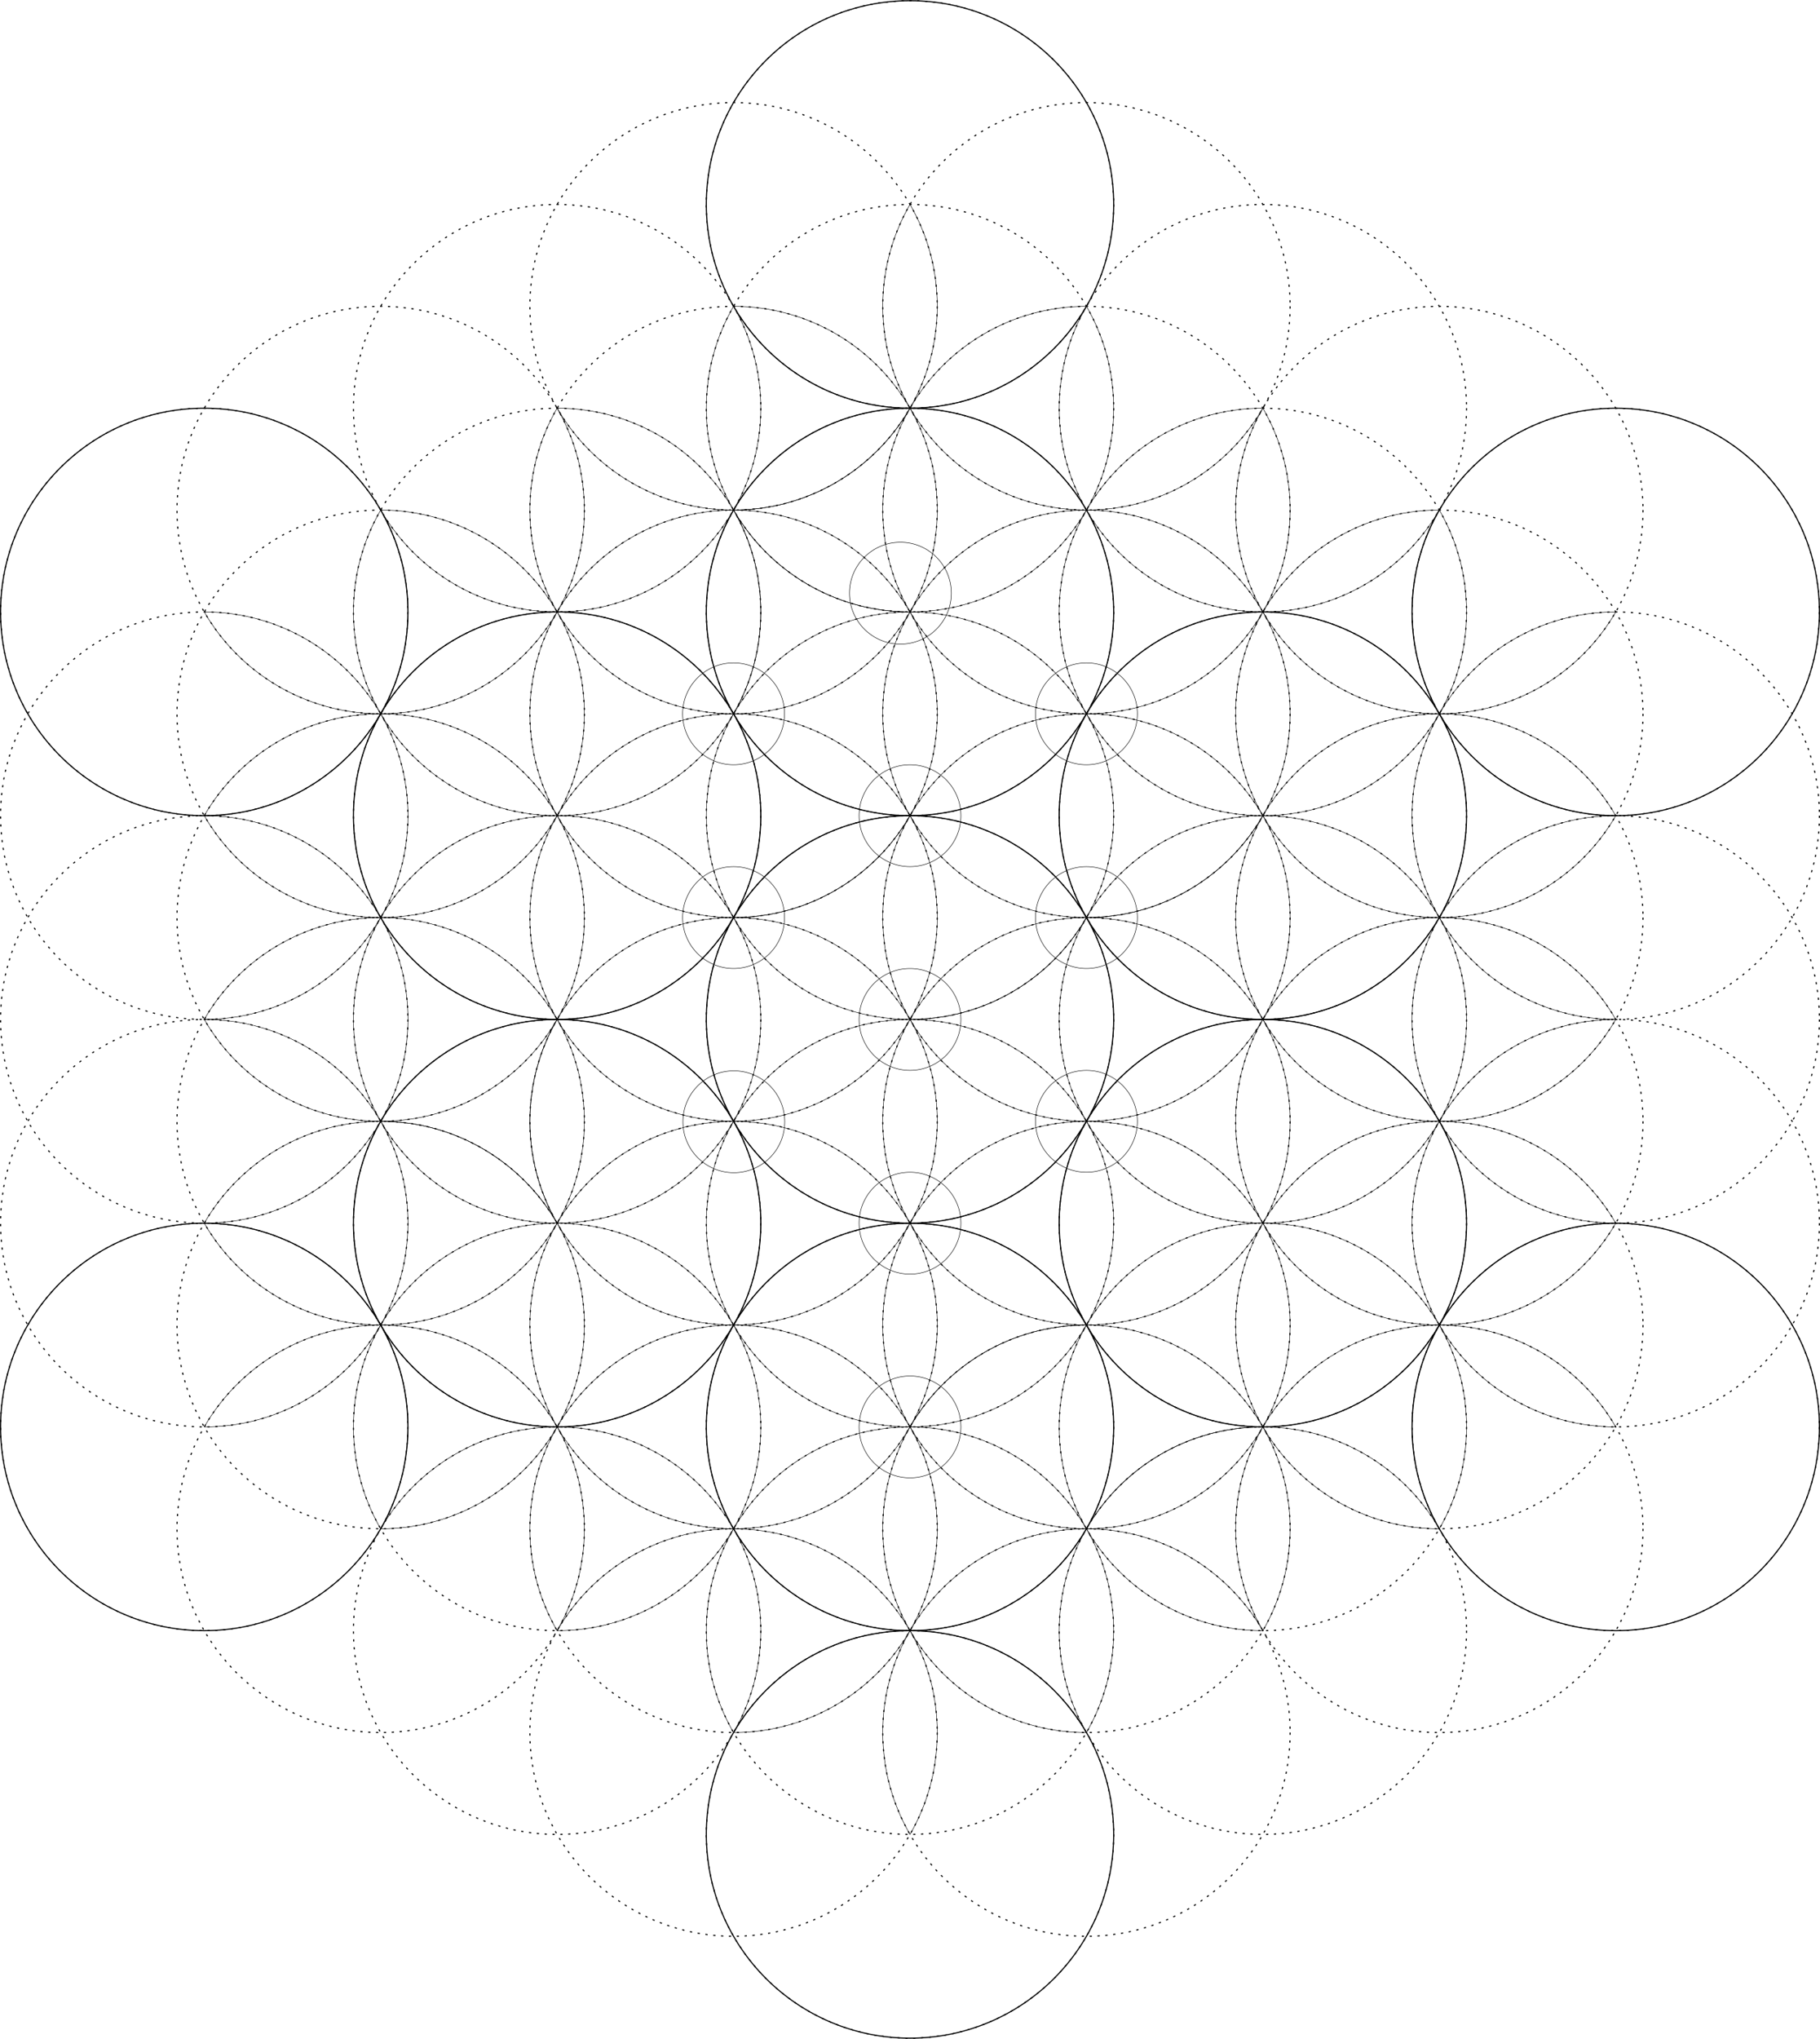 <?xml version="1.0" encoding="UTF-8"?>
<!DOCTYPE svg PUBLIC "-//W3C//DTD SVG 1.1//EN" "http://www.w3.org/Graphics/SVG/1.1/DTD/svg11.dtd">
<svg xmlns="http://www.w3.org/2000/svg" xml:space="preserve" width="3377px" height="3782px" version="1.1"
    shape-rendering="geometricPrecision" text-rendering="geometricPrecision" image-rendering="optimizeQuality"
    fill-rule="evenodd" clip-rule="evenodd" viewBox="0 0 3376.87 3781.36" xmlns:xlink="http://www.w3.org/1999/xlink">
    <g id="ffmt">
        <g id="flower_of_life">
            <circle id="f1" fill="none" stroke="black" stroke-width="2.08" stroke-miterlimit="2.613"
                stroke-dasharray="4.17 10.42" cx="1688.44" cy="1890.68" r="377.93" />
            <circle id="f2" fill="none" stroke="black" stroke-width="2.08" stroke-miterlimit="2.613"
                stroke-dasharray="4.17 10.42" cx="1688.44" cy="1512.75" r="377.93" />
            <circle id="f3" fill="none" stroke="black" stroke-width="2.08" stroke-miterlimit="2.613"
                stroke-dasharray="4.17 10.42" cx="2015.8" cy="1701.72" r="377.93" />
            <circle id="f4" fill="none" stroke="black" stroke-width="2.08" stroke-miterlimit="2.613"
                stroke-dasharray="4.17 10.42" cx="2015.8" cy="2079.65" r="377.93" />
            <circle id="f5" fill="none" stroke="black" stroke-width="2.08" stroke-miterlimit="2.613"
                stroke-dasharray="4.17 10.42" cx="1688.44" cy="2268.61" r="377.93" />
            <circle id="f6" fill="none" stroke="black" stroke-width="2.08" stroke-miterlimit="2.613"
                stroke-dasharray="4.17 10.42" cx="1361.07" cy="2079.64" r="377.93" />
            <circle id="f7" fill="none" stroke="black" stroke-width="2.08" stroke-miterlimit="2.613"
                stroke-dasharray="4.17 10.42" cx="1361.07" cy="1701.72" r="377.93" />
            <circle id="f8" fill="none" stroke="black" stroke-width="2.08" stroke-miterlimit="2.613"
                stroke-dasharray="4.17 10.42" cx="2015.8" cy="1323.79" r="377.93" />
            <circle id="f9" fill="none" stroke="black" stroke-width="2.08" stroke-miterlimit="2.613"
                stroke-dasharray="4.17 10.42" cx="2343.17" cy="1512.76" r="377.93" />
            <circle id="f10" fill="none" stroke="black" stroke-width="2.08" stroke-miterlimit="2.613"
                stroke-dasharray="4.17 10.42" cx="2343.17" cy="1890.68" r="377.93" />
            <circle id="f11" fill="none" stroke="black" stroke-width="2.08" stroke-miterlimit="2.613"
                stroke-dasharray="4.17 10.42" cx="2343.17" cy="2268.61" r="377.93" />
            <circle id="f12" fill="none" stroke="black" stroke-width="2.08" stroke-miterlimit="2.613"
                stroke-dasharray="4.17 10.42" cx="2015.8" cy="2457.57" r="377.93" />
            <circle id="f13" fill="none" stroke="black" stroke-width="2.08" stroke-miterlimit="2.613"
                stroke-dasharray="4.17 10.42" cx="1688.44" cy="2646.54" r="377.93" />
            <circle id="f14" fill="none" stroke="black" stroke-width="2.08" stroke-miterlimit="2.613"
                stroke-dasharray="4.17 10.42" cx="1361.07" cy="2457.57" r="377.93" />
            <circle id="f15" fill="none" stroke="black" stroke-width="2.08" stroke-miterlimit="2.613"
                stroke-dasharray="4.17 10.42" cx="1033.7" cy="2268.61" r="377.93" />
            <circle id="f16" fill="none" stroke="black" stroke-width="2.08" stroke-miterlimit="2.613"
                stroke-dasharray="4.17 10.42" cx="1033.7" cy="1890.68" r="377.93" />
            <circle id="f17" fill="none" stroke="black" stroke-width="2.08" stroke-miterlimit="2.613"
                stroke-dasharray="4.17 10.42" cx="1033.7" cy="1512.75" r="377.93" />
            <circle id="f18" fill="none" stroke="black" stroke-width="2.08" stroke-miterlimit="2.613"
                stroke-dasharray="4.17 10.42" cx="1361.07" cy="1323.79" r="377.93" />
            <circle id="f19" fill="none" stroke="black" stroke-width="2.08" stroke-miterlimit="2.613"
                stroke-dasharray="4.17 10.42" cx="1688.44" cy="1134.83" r="377.93" />
            <circle id="f20" fill="none" stroke="black" stroke-width="2.08" stroke-miterlimit="2.613"
                stroke-dasharray="4.17 10.42" cx="2343.17" cy="1134.83" r="377.93" />
            <circle id="f21" fill="none" stroke="black" stroke-width="2.08" stroke-miterlimit="2.613"
                stroke-dasharray="4.17 10.42" cx="2670.54" cy="1323.79" r="377.93" />
            <circle id="f22" fill="none" stroke="black" stroke-width="2.08" stroke-miterlimit="2.613"
                stroke-dasharray="4.17 10.42" cx="2670.54" cy="1701.72" r="377.93" />
            <circle id="f23" fill="none" stroke="black" stroke-width="2.08" stroke-miterlimit="2.613"
                stroke-dasharray="4.17 10.42" cx="2670.54" cy="2079.65" r="377.93" />
            <circle id="f24" fill="none" stroke="black" stroke-width="2.08" stroke-miterlimit="2.613"
                stroke-dasharray="4.17 10.42" cx="2670.54" cy="2457.58" r="377.93" />
            <circle id="f25" fill="none" stroke="black" stroke-width="2.08" stroke-miterlimit="2.613"
                stroke-dasharray="4.17 10.42" cx="2343.17" cy="2646.54" r="377.93" />
            <circle id="f26" fill="none" stroke="black" stroke-width="2.08" stroke-miterlimit="2.613"
                stroke-dasharray="4.17 10.42" cx="2015.8" cy="2835.5" r="377.93" />
            <circle id="f27" fill="none" stroke="black" stroke-width="2.08" stroke-miterlimit="2.613"
                stroke-dasharray="4.17 10.42" cx="1688.44" cy="3024.46" r="377.93" />
            <circle id="f28" fill="none" stroke="black" stroke-width="2.08" stroke-miterlimit="2.613"
                stroke-dasharray="4.17 10.42" cx="1361.07" cy="2835.5" r="377.93" />
            <circle id="f29" fill="none" stroke="black" stroke-width="2.08" stroke-miterlimit="2.613"
                stroke-dasharray="4.17 10.42" cx="1033.7" cy="2646.53" r="377.93" />
            <circle id="f30" fill="none" stroke="black" stroke-width="2.08" stroke-miterlimit="2.613"
                stroke-dasharray="4.17 10.42" cx="706.34" cy="2457.57" r="377.93" />
            <circle id="f31" fill="none" stroke="black" stroke-width="2.08" stroke-miterlimit="2.613"
                stroke-dasharray="4.17 10.42" cx="706.34" cy="2079.64" r="377.93" />
            <circle id="f32" fill="none" stroke="black" stroke-width="2.08" stroke-miterlimit="2.613"
                stroke-dasharray="4.17 10.42" cx="706.34" cy="1701.71" r="377.93" />
            <circle id="f33" fill="none" stroke="black" stroke-width="2.08" stroke-miterlimit="2.613"
                stroke-dasharray="4.17 10.42" cx="706.34" cy="1323.79" r="377.93" />
            <circle id="f34" fill="none" stroke="black" stroke-width="2.08" stroke-miterlimit="2.613"
                stroke-dasharray="4.17 10.42" cx="1033.7" cy="1134.82" r="377.93" />
            <circle id="f35" fill="none" stroke="black" stroke-width="2.08" stroke-miterlimit="2.613"
                stroke-dasharray="4.17 10.42" cx="1361.07" cy="945.86" r="377.93" />
            <circle id="f36" fill="none" stroke="black" stroke-width="2.08" stroke-miterlimit="2.613"
                stroke-dasharray="4.17 10.42" cx="1688.44" cy="756.9" r="377.93" />
            <circle id="f37" fill="none" stroke="black" stroke-width="2.08" stroke-miterlimit="2.613"
                stroke-dasharray="4.17 10.42" cx="2015.8" cy="945.86" r="377.93" />
            <circle id="f38" fill="none" stroke="black" stroke-width="2.08" stroke-miterlimit="2.613"
                stroke-dasharray="4.17 10.42" cx="2343.17" cy="756.9" r="377.93" />
            <circle id="f39" fill="none" stroke="black" stroke-width="2.08" stroke-miterlimit="2.613"
                stroke-dasharray="4.17 10.42" cx="2670.54" cy="945.86" r="377.93" />
            <circle id="f40" fill="none" stroke="black" stroke-width="2.08" stroke-miterlimit="2.613"
                stroke-dasharray="4.17 10.42" cx="2997.91" cy="1134.83" r="377.93" />
            <circle id="f41" fill="none" stroke="black" stroke-width="2.08" stroke-miterlimit="2.613"
                stroke-dasharray="4.17 10.42" cx="2997.91" cy="1512.76" r="377.93" />
            <circle id="f42" fill="none" stroke="black" stroke-width="2.08" stroke-miterlimit="2.613"
                stroke-dasharray="4.17 10.42" cx="2997.91" cy="1890.69" r="377.93" />
            <circle id="f43" fill="none" stroke="black" stroke-width="2.08" stroke-miterlimit="2.613"
                stroke-dasharray="4.17 10.42" cx="2997.91" cy="2268.61" r="377.93" />
            <circle id="f44" fill="none" stroke="black" stroke-width="2.08" stroke-miterlimit="2.613"
                stroke-dasharray="4.17 10.42" cx="2997.91" cy="2646.54" r="377.93" />
            <circle id="f45" fill="none" stroke="black" stroke-width="2.08" stroke-miterlimit="2.613"
                stroke-dasharray="4.17 10.42" cx="2670.54" cy="2835.5" r="377.93" />
            <circle id="f46" fill="none" stroke="black" stroke-width="2.08" stroke-miterlimit="2.613"
                stroke-dasharray="4.17 10.42" cx="2343.17" cy="3024.47" r="377.93" />
            <circle id="f47" fill="none" stroke="black" stroke-width="2.08" stroke-miterlimit="2.613"
                stroke-dasharray="4.17 10.42" cx="2015.8" cy="3213.43" r="377.93" />
            <circle id="f48" fill="none" stroke="black" stroke-width="2.08" stroke-miterlimit="2.613"
                stroke-dasharray="4.17 10.42" cx="1688.44" cy="3402.39" r="377.93" />
            <circle id="f49" fill="none" stroke="black" stroke-width="2.08" stroke-miterlimit="2.613"
                stroke-dasharray="4.17 10.42" cx="1361.07" cy="3213.43" r="377.93" />
            <circle id="f50" fill="none" stroke="black" stroke-width="2.08" stroke-miterlimit="2.613"
                stroke-dasharray="4.17 10.42" cx="1033.7" cy="3024.46" r="377.93" />
            <circle id="f51" fill="none" stroke="black" stroke-width="2.08" stroke-miterlimit="2.613"
                stroke-dasharray="4.17 10.42" cx="706.34" cy="2835.5" r="377.93" />
            <circle id="f52" fill="none" stroke="black" stroke-width="2.08" stroke-miterlimit="2.613"
                stroke-dasharray="4.17 10.42" cx="378.97" cy="2646.53" r="377.93" />
            <circle id="f53" fill="none" stroke="black" stroke-width="2.08" stroke-miterlimit="2.613"
                stroke-dasharray="4.17 10.42" cx="378.97" cy="2268.6" r="377.93" />
            <circle id="f54" fill="none" stroke="black" stroke-width="2.08" stroke-miterlimit="2.613"
                stroke-dasharray="4.17 10.42" cx="378.97" cy="1890.68" r="377.93" />
            <circle id="f55" fill="none" stroke="black" stroke-width="2.08" stroke-miterlimit="2.613"
                stroke-dasharray="4.17 10.42" cx="378.97" cy="1512.75" r="377.93" />
            <circle id="f56" fill="none" stroke="black" stroke-width="2.08" stroke-miterlimit="2.613"
                stroke-dasharray="4.17 10.42" cx="378.97" cy="1134.82" r="377.93" />
            <circle id="f57" fill="none" stroke="black" stroke-width="2.08" stroke-miterlimit="2.613"
                stroke-dasharray="4.17 10.42" cx="706.34" cy="945.86" r="377.93" />
            <circle id="f58" fill="none" stroke="black" stroke-width="2.08" stroke-miterlimit="2.613"
                stroke-dasharray="4.17 10.42" cx="1033.7" cy="756.89" r="377.93" />
            <circle id="f59" fill="none" stroke="black" stroke-width="2.08" stroke-miterlimit="2.613"
                stroke-dasharray="4.17 10.42" cx="1361.07" cy="567.93" r="377.93" />
            <circle id="f60" fill="none" stroke="black" stroke-width="2.08" stroke-miterlimit="2.613"
                stroke-dasharray="4.17 10.42" cx="1688.44" cy="378.97" r="377.93" />
            <circle id="f61" fill="none" stroke="black" stroke-width="2.08" stroke-miterlimit="2.613"
                stroke-dasharray="4.17 10.42" cx="2015.8" cy="567.93" r="377.93" />
        </g>
        <g id="metatron_cube">
            <circle id="m1" fill="none" stroke="black" stroke-width="2.08" stroke-miterlimit="2.613" cx="1688.44"
                cy="1890.68" r="377.93" />
            <circle id="m2" fill="none" stroke="black" stroke-width="2.08" stroke-miterlimit="2.613" cx="1688.44"
                cy="1134.83" r="377.93" />
            <circle id="m3" fill="none" stroke="black" stroke-width="2.08" stroke-miterlimit="2.613" cx="2343.17"
                cy="1512.76" r="377.93" />
            <circle id="m4" fill="none" stroke="black" stroke-width="2.08" stroke-miterlimit="2.613" cx="2343.17"
                cy="2268.61" r="377.93" />
            <circle id="m5" fill="none" stroke="black" stroke-width="2.08" stroke-miterlimit="2.613" cx="1688.44"
                cy="2646.54" r="377.93" />
            <circle id="m6" fill="none" stroke="black" stroke-width="2.08" stroke-miterlimit="2.613" cx="1033.7"
                cy="2268.61" r="377.93" />
            <circle id="m7" fill="none" stroke="black" stroke-width="2.08" stroke-miterlimit="2.613" cx="1033.7"
                cy="1512.75" r="377.93" />
            <circle id="m8" fill="none" stroke="black" stroke-width="2.08" stroke-miterlimit="2.613" cx="1688.44"
                cy="378.97" r="377.93" />
            <circle id="m9" fill="none" stroke="black" stroke-width="2.08" stroke-miterlimit="2.613" cx="2997.91"
                cy="1134.83" r="377.93" />
            <circle id="m10" fill="none" stroke="black" stroke-width="2.08" stroke-miterlimit="2.613" cx="2997.91"
                cy="2646.54" r="377.93" />
            <circle id="m11" fill="none" stroke="black" stroke-width="2.08" stroke-miterlimit="2.613" cx="1688.44"
                cy="3402.39" r="377.93" />
            <circle id="m12" fill="none" stroke="black" stroke-width="2.08" stroke-miterlimit="2.613" cx="378.97"
                cy="2646.53" r="377.93" />
            <circle id="m13" fill="none" stroke="black" stroke-width="2.08" stroke-miterlimit="2.613" cx="378.97"
                cy="1134.82" r="377.93" />
        </g>
        <g id="fruit_of_life">
            <path id="fll" fill="none" stroke="black" stroke-width="0.9" stroke-miterlimit="2.613"
                d="M1739 1701.72c0,-68.49 -18.22,-132.73 -50.08,-188.13 -0.16,-0.28 -0.32,-0.56 -0.48,-0.84 -0.04,0.07 -0.08,0.13 -0.11,0.19 -32.09,55.55 -50.45,120.02 -50.45,188.78 0,68.49 18.22,132.72 50.07,188.12 0.16,0.28 0.33,0.56 0.49,0.84 0.03,-0.06 0.07,-0.13 0.11,-0.19 32.09,-55.54 50.45,-120.02 50.45,-188.77z" />
            <path id="fl2" fill="none" stroke="black" stroke-width="0.9" stroke-miterlimit="2.613"
                d="M1688.55 1890.49c-0.04,0.06 -0.08,0.13 -0.11,0.19 0.03,-0.06 0.07,-0.13 0.11,-0.19zm327.25 -188.77c-139.71,0 -261.72,75.82 -327.13,188.56 -0.04,0.07 -0.08,0.14 -0.12,0.21 -0.04,0.07 -0.08,0.13 -0.11,0.19 139.8,0 261.88,-75.91 327.25,-188.77 0.04,-0.07 0.08,-0.13 0.11,-0.19z" />
            <path id="fl3" fill="none" stroke="black" stroke-width="0.9" stroke-miterlimit="2.613"
                d="M2015.69 1701.91c-65.37,112.86 -187.45,188.77 -327.25,188.77 139.81,0 261.88,-75.92 327.25,-188.77zm-0.37 376.9c-65.47,-112.5 -187.34,-188.13 -326.88,-188.13 0.16,0.28 0.32,0.56 0.48,0.84 65.47,112.5 187.34,188.13 326.88,188.13 -0.16,-0.28 -0.32,-0.56 -0.48,-0.84z" />
            <path id="fl4" fill="none" stroke="black" stroke-width="0.9" stroke-miterlimit="2.613"
                d="M1688.92 1891.52c-0.16,-0.28 -0.32,-0.56 -0.48,-0.84 0.16,0.28 0.32,0.56 0.48,0.84zm50.08 188.12c0,-68.47 -18.21,-132.68 -50.05,-188.07 -0.01,-0.02 -0.02,-0.03 -0.03,-0.05 -0.16,-0.28 -0.32,-0.56 -0.48,-0.84 -0.04,0.06 -0.08,0.13 -0.11,0.19 -32.09,55.55 -50.45,120.02 -50.45,188.78 0,68.49 18.22,132.72 50.07,188.12 0.16,0.28 0.33,0.56 0.49,0.84 0.03,-0.06 0.07,-0.13 0.11,-0.19 32.09,-55.55 50.45,-120.02 50.45,-188.78z" />
            <path id="fl5" fill="none" stroke="black" stroke-width="0.9" stroke-miterlimit="2.613"
                d="M1965.24 1512.76c0,68.49 18.22,132.72 50.08,188.12 0.16,0.28 0.32,0.56 0.48,0.84 0.04,-0.06 0.08,-0.13 0.11,-0.19 32.09,-55.55 50.46,-120.02 50.46,-188.78 0,-68.49 -18.22,-132.72 -50.08,-188.12 -0.16,-0.28 -0.32,-0.56 -0.48,-0.84 -0.04,0.06 -0.08,0.13 -0.12,0.19 -32.08,55.55 -50.45,120.02 -50.45,188.78z" />
            <path id="fl6" fill="none" stroke="black" stroke-width="0.9" stroke-miterlimit="2.613"
                d="M1688.44 1512.75c0.16,0.28 0.32,0.56 0.48,0.84 -0.16,-0.28 -0.32,-0.56 -0.48,-0.84zm326.88 188.13c-65.47,-112.5 -187.34,-188.13 -326.88,-188.13 0.16,0.28 0.32,0.56 0.48,0.84 65.47,112.5 187.34,188.13 326.88,188.13 -0.16,-0.28 -0.32,-0.56 -0.48,-0.84z" />
            <path id="fl7" fill="none" stroke="black" stroke-width="0.9" stroke-miterlimit="2.613"
                d="M2015.91 1701.53c-0.03,0.06 -0.07,0.13 -0.1,0.19 0.03,-0.07 0.07,-0.13 0.1,-0.19zm327.26 -188.77c-139.72,0 -261.73,75.81 -327.13,188.55 -0.04,0.07 -0.08,0.15 -0.13,0.22 -0.03,0.06 -0.07,0.13 -0.11,0.19 139.81,0 261.89,-75.92 327.26,-188.78 0.04,-0.06 0.07,-0.12 0.11,-0.18z" />
            <path id="fl8" fill="none" stroke="black" stroke-width="0.9" stroke-miterlimit="2.613"
                d="M2343.06 1512.94c-65.37,112.86 -187.45,188.78 -327.26,188.78 139.81,0 261.89,-75.92 327.26,-188.78zm-0.37 376.9c-65.47,-112.5 -187.35,-188.12 -326.88,-188.12 0.16,0.28 0.32,0.56 0.48,0.84 65.46,112.5 187.34,188.12 326.88,188.12 -0.16,-0.28 -0.32,-0.56 -0.48,-0.84z" />
            <path id="fl9" fill="none" stroke="black" stroke-width="0.9" stroke-miterlimit="2.613"
                d="M2016.29 1702.56c-0.16,-0.28 -0.32,-0.56 -0.49,-0.84 0.17,0.28 0.33,0.56 0.49,0.84zm-0.97 376.25c0.16,0.28 0.32,0.56 0.49,0.83 -0.17,-0.28 -0.33,-0.55 -0.49,-0.83zm0.59 0.65c32.09,-55.55 50.46,-120.02 50.46,-188.78 0,-68.47 -18.21,-132.69 -50.05,-188.07 -0.01,-0.02 -0.02,-0.04 -0.03,-0.05 -0.16,-0.28 -0.32,-0.56 -0.48,-0.84 -0.04,0.06 -0.08,0.12 -0.12,0.19 -32.08,55.54 -50.45,120.01 -50.45,188.77 0,68.47 18.21,132.69 50.05,188.08 0.01,0.01 0.02,0.03 0.03,0.05 0.16,0.28 0.32,0.56 0.48,0.84 0.04,-0.07 0.08,-0.13 0.11,-0.19z" />
            <path id="fl10" fill="none" stroke="black" stroke-width="0.9" stroke-miterlimit="2.613"
                d="M2066.37 2268.61c0,-68.49 -18.22,-132.73 -50.08,-188.12 -0.16,-0.28 -0.32,-0.56 -0.48,-0.85 -0.04,0.07 -0.08,0.13 -0.12,0.19 -32.08,55.55 -50.45,120.02 -50.45,188.78 0,68.49 18.22,132.73 50.08,188.12 0.16,0.28 0.32,0.56 0.48,0.84 0.04,-0.06 0.08,-0.12 0.11,-0.19 32.09,-55.54 50.46,-120.01 50.46,-188.77z" />
            <path id="fl11" fill="none" stroke="black" stroke-width="0.9" stroke-miterlimit="2.613"
                d="M2015.69 2079.83c0.04,-0.06 0.08,-0.12 0.11,-0.18 -0.03,0.06 -0.07,0.12 -0.11,0.18zm-327.25 188.78c139.72,0 261.73,-75.82 327.13,-188.56 0.04,-0.07 0.08,-0.14 0.12,-0.22 0.04,-0.06 0.08,-0.12 0.11,-0.18 -0.22,0 -0.45,0 -0.67,0 -139.44,0.24 -261.16,76 -326.46,188.55 -0.04,0.08 -0.08,0.15 -0.12,0.22 -0.04,0.06 -0.08,0.13 -0.11,0.19zm327.13 -188.56c0.04,-0.07 0.08,-0.14 0.12,-0.22 -0.04,0.08 -0.08,0.15 -0.12,0.22z" />
            <path id="fl12" fill="none" stroke="black" stroke-width="0.9" stroke-miterlimit="2.613"
                d="M2015.8 2079.65c0.17,0.28 0.33,0.56 0.49,0.84 -0.16,-0.29 -0.32,-0.57 -0.49,-0.84zm0.49 0.84c65.46,112.5 187.34,188.12 326.88,188.12 -0.16,-0.28 -0.32,-0.56 -0.48,-0.84 -65.47,-112.5 -187.35,-188.12 -326.88,-188.13 0.16,0.29 0.32,0.57 0.48,0.85z" />
            <path id="fl13" fill="none" stroke="black" stroke-width="0.9" stroke-miterlimit="2.613"
                d="M2015.91 2079.46c-0.03,0.06 -0.07,0.12 -0.1,0.18 0.03,-0.06 0.07,-0.12 0.1,-0.18zm0.57 0.19c139.52,-0.25 261.31,-76.1 326.58,-188.78 0.04,-0.06 0.07,-0.12 0.11,-0.19 -0.22,0 -0.45,0 -0.67,0 -139.44,0.25 -261.16,76 -326.46,188.56 -0.04,0.07 -0.08,0.14 -0.13,0.22 -0.03,0.06 -0.07,0.12 -0.1,0.18 0.22,0 0.44,0 0.67,0.01z" />
            <path id="fl14" fill="none" stroke="black" stroke-width="0.9" stroke-miterlimit="2.613"
                d="M2342.69 1889.84c0.16,0.28 0.32,0.56 0.48,0.84 -0.16,-0.28 -0.32,-0.56 -0.48,-0.84zm-50.08 -188.12c0,68.47 18.21,132.69 50.05,188.07 0.01,0.02 0.02,0.04 0.03,0.05 0.16,0.28 0.32,0.56 0.48,0.84 0.04,-0.06 0.07,-0.12 0.11,-0.19 32.09,-55.54 50.45,-120.01 50.45,-188.77 0,-68.49 -18.22,-132.73 -50.07,-188.12 -0.17,-0.28 -0.33,-0.56 -0.49,-0.85 -0.03,0.07 -0.07,0.13 -0.11,0.19 -32.09,55.55 -50.45,120.02 -50.45,188.78z" />
            <path id="fl15" fill="none" stroke="black" stroke-width="0.9" stroke-miterlimit="2.613"
                d="M2342.69 2267.77c0.16,0.28 0.32,0.56 0.48,0.84 -0.16,-0.28 -0.32,-0.56 -0.48,-0.84zm0.37 -376.9c-32.09,55.55 -50.45,120.02 -50.45,188.78 0,68.47 18.21,132.69 50.05,188.07 0.01,0.02 0.02,0.03 0.03,0.05 0.16,0.28 0.32,0.56 0.48,0.84 0.04,-0.06 0.07,-0.12 0.11,-0.19 32.09,-55.54 50.45,-120.01 50.45,-188.77 0,-68.49 -18.22,-132.73 -50.07,-188.13 -0.17,-0.28 -0.33,-0.56 -0.49,-0.84 -0.03,0.07 -0.07,0.13 -0.11,0.19z" />
            <path id="fl16" fill="none" stroke="black" stroke-width="0.9" stroke-miterlimit="2.613"
                d="M2343.06 2268.8c-32.09,55.55 -50.45,120.02 -50.45,188.78 0,68.49 18.22,132.72 50.08,188.12 0.16,0.28 0.32,0.56 0.48,0.84 0.04,-0.06 0.07,-0.13 0.11,-0.19 32.09,-55.55 50.45,-120.02 50.45,-188.78 0,-68.49 -18.22,-132.72 -50.07,-188.12 -0.17,-0.28 -0.33,-0.56 -0.49,-0.84 -0.03,0.06 -0.07,0.13 -0.11,0.19z" />
            <path id="fl17" fill="none" stroke="black" stroke-width="0.9" stroke-miterlimit="2.613"
                d="M2343.06 2268.8c0.04,-0.06 0.08,-0.13 0.11,-0.19 -0.04,0.06 -0.07,0.13 -0.11,0.19zm-327.26 188.77c139.72,0 261.73,-75.82 327.14,-188.55 0.04,-0.08 0.08,-0.15 0.12,-0.22 0.04,-0.06 0.08,-0.13 0.11,-0.19 -0.22,0 -0.45,0 -0.67,0 -139.44,0.25 -261.16,76 -326.46,188.56 -0.04,0.07 -0.08,0.14 -0.13,0.21 -0.03,0.07 -0.07,0.13 -0.11,0.19zm327.14 -188.55c0.04,-0.08 0.08,-0.15 0.12,-0.22 -0.04,0.07 -0.08,0.14 -0.12,0.22z" />
            <path id="fl18" fill="none" stroke="black" stroke-width="0.9" stroke-miterlimit="2.613"
                d="M2343.17 2268.61c0.16,0.28 0.32,0.56 0.49,0.84 -0.16,-0.28 -0.33,-0.56 -0.49,-0.84zm0.49 0.84c65.46,112.5 187.34,188.13 326.88,188.13 -0.16,-0.28 -0.33,-0.56 -0.49,-0.84 -65.46,-112.5 -187.34,-188.13 -326.88,-188.13 0.16,0.28 0.32,0.56 0.49,0.84z" />
            <path id="fl19" fill="none" stroke="black" stroke-width="0.9" stroke-miterlimit="2.613"
                d="M2670.05 2456.74c0.16,0.28 0.33,0.56 0.49,0.83 -0.16,-0.28 -0.33,-0.55 -0.49,-0.83zm-50.07 -188.13c0,68.47 18.21,132.69 50.04,188.08 0.01,0.01 0.02,0.03 0.03,0.05 0.16,0.28 0.33,0.56 0.49,0.84 0.03,-0.07 0.07,-0.13 0.11,-0.19 32.09,-55.55 50.45,-120.02 50.45,-188.78 0,-68.49 -18.22,-132.72 -50.08,-188.12 -0.16,-0.28 -0.32,-0.56 -0.48,-0.84 -0.04,0.06 -0.07,0.12 -0.11,0.19 -32.09,55.54 -50.45,120.01 -50.45,188.77z" />
            <path id="fl20" fill="none" stroke="black" stroke-width="0.9" stroke-miterlimit="2.613"
                d="M2671.02 2080.49c65.47,112.5 187.34,188.12 326.89,188.12 -65.35,-112.96 -187.49,-188.96 -327.37,-188.96 0.16,0.28 0.32,0.56 0.48,0.84z" />
            <path id="fl21" fill="none" stroke="black" stroke-width="0.9" stroke-miterlimit="2.613"
                d="M2671.21 2079.65c139.61,-0.25 261.46,-76.18 326.7,-188.96 -139.81,0 -261.89,75.91 -327.26,188.77 -0.04,0.06 -0.08,0.12 -0.11,0.19 0.22,0 0.45,0 0.67,0z" />
            <path id="fl22" fill="none" stroke="black" stroke-width="0.9" stroke-miterlimit="2.613"
                d="M2670.65 2079.46c32.09,-55.55 50.45,-120.02 50.45,-188.78 0,-68.49 -18.22,-132.72 -50.08,-188.12 -0.16,-0.28 -0.32,-0.56 -0.48,-0.84 -0.04,0.06 -0.07,0.13 -0.11,0.19 -32.09,55.55 -50.45,120.02 -50.45,188.78 0,68.49 18.22,132.72 50.07,188.12 0.16,0.28 0.33,0.56 0.49,0.84 0.03,-0.06 0.07,-0.13 0.11,-0.19z" />
            <path id="fl23" fill="none" stroke="black" stroke-width="0.9" stroke-miterlimit="2.613"
                d="M2671.02 1702.56c65.47,112.5 187.34,188.13 326.89,188.12 -65.35,-112.96 -187.49,-188.96 -327.37,-188.96 0.16,0.28 0.32,0.56 0.48,0.84z" />
            <path id="fl24" fill="none" stroke="black" stroke-width="0.9" stroke-miterlimit="2.613"
                d="M2671.21 1701.72c139.61,-0.24 261.46,-76.18 326.7,-188.96 -139.81,0 -261.89,75.91 -327.26,188.77 -0.04,0.06 -0.08,0.13 -0.11,0.19 0.22,0 0.45,0 0.67,0z" />
            <path id="fl25" fill="none" stroke="black" stroke-width="0.9" stroke-miterlimit="2.613"
                d="M2670.65 1701.53c32.09,-55.54 50.45,-120.02 50.45,-188.77 0,-68.49 -18.22,-132.73 -50.08,-188.13 -0.16,-0.28 -0.32,-0.56 -0.48,-0.84 -0.04,0.07 -0.07,0.13 -0.11,0.19 -32.09,55.55 -50.45,120.02 -50.45,188.78 0,68.49 18.22,132.72 50.07,188.12 0.16,0.28 0.33,0.56 0.49,0.84 0.03,-0.06 0.07,-0.12 0.11,-0.19z" />
            <path id="fl26" fill="none" stroke="black" stroke-width="0.9" stroke-miterlimit="2.613"
                d="M2671.02 1324.63c65.47,112.5 187.34,188.13 326.89,188.13 -65.35,-112.97 -187.49,-188.97 -327.37,-188.97 0.16,0.28 0.32,0.56 0.48,0.84z" />
            <path id="fl27" fill="none" stroke="black" stroke-width="0.9" stroke-miterlimit="2.613"
                d="M2671.21 1323.79c139.61,-0.24 261.46,-76.18 326.7,-188.96 -139.81,0 -261.89,75.91 -327.26,188.77 -0.04,0.07 -0.08,0.13 -0.11,0.19 0.22,0 0.45,0 0.67,0z" />
            <path id="fl28" fill="none" stroke="black" stroke-width="0.9" stroke-miterlimit="2.613"
                d="M2670.65 1323.6c32.09,-55.54 50.45,-120.01 50.45,-188.77 0,-68.84 -18.4,-133.38 -50.56,-188.97 -0.04,0.07 -0.07,0.13 -0.11,0.19 -32.09,55.55 -50.45,120.02 -50.45,188.78 0,68.49 18.22,132.73 50.07,188.12 0.16,0.28 0.33,0.56 0.49,0.84 0.03,-0.06 0.07,-0.12 0.11,-0.19z" />
            <path id="fl29" fill="none" stroke="black" stroke-width="0.9" stroke-miterlimit="2.613"
                d="M2670.05 1322.95c-65.46,-112.5 -187.34,-188.12 -326.88,-188.12 0.16,0.28 0.33,0.56 0.49,0.84 65.46,112.5 187.34,188.12 326.88,188.12 -0.16,-0.28 -0.33,-0.56 -0.49,-0.84z" />
            <path id="fl30" fill="none" stroke="black" stroke-width="0.9" stroke-miterlimit="2.613"
                d="M2670.43 1323.98c0.04,-0.06 0.07,-0.12 0.11,-0.19 -0.04,0.07 -0.07,0.13 -0.11,0.19zm-0.57 -0.19c-139.52,0.25 -261.31,76.1 -326.58,188.78 -0.04,0.06 -0.07,0.12 -0.11,0.19 139.72,0 261.73,-75.82 327.13,-188.56 0.05,-0.07 0.09,-0.15 0.13,-0.22 0.04,-0.06 0.07,-0.12 0.11,-0.19 -0.23,0 -0.45,0 -0.68,0z" />
            <path id="fl31" fill="none" stroke="black" stroke-width="0.9" stroke-miterlimit="2.613"
                d="M2343.17 1512.75c0.16,0.29 0.32,0.57 0.49,0.85 -0.17,-0.28 -0.33,-0.56 -0.49,-0.85zm326.88 188.13c-65.46,-112.5 -187.34,-188.12 -326.88,-188.13 0.16,0.28 0.33,0.56 0.49,0.85 65.46,112.49 187.34,188.12 326.88,188.12 -0.16,-0.28 -0.33,-0.56 -0.49,-0.84z" />
            <path id="fl32" fill="none" stroke="black" stroke-width="0.9" stroke-miterlimit="2.613"
                d="M2343.28 1890.49c-0.04,0.07 -0.07,0.13 -0.11,0.19 0.04,-0.06 0.07,-0.12 0.11,-0.19zm327.15 -188.58c0.04,-0.06 0.07,-0.13 0.11,-0.19 -0.04,0.06 -0.07,0.13 -0.11,0.19zm-0.57 -0.19c-139.43,0.24 -261.16,76 -326.45,188.56 -0.05,0.07 -0.09,0.14 -0.13,0.21 -0.04,0.07 -0.07,0.13 -0.11,0.19 139.72,0 261.73,-75.82 327.13,-188.55 0.05,-0.08 0.09,-0.15 0.13,-0.22 0.04,-0.06 0.07,-0.13 0.11,-0.19 -0.23,0 -0.45,0 -0.68,0z" />
            <path id="fl33" fill="none" stroke="black" stroke-width="0.9" stroke-miterlimit="2.613"
                d="M2670.2 1702.31c-65.43,112.64 -187.39,188.37 -327.03,188.37 139.64,0 261.6,-75.73 327.03,-188.37zm-0.15 376.5c-65.46,-112.5 -187.34,-188.13 -326.88,-188.13 0.16,0.28 0.32,0.56 0.49,0.84 65.46,112.5 187.34,188.13 326.88,188.13 -0.16,-0.28 -0.33,-0.56 -0.49,-0.84z" />
            <path id="fl34" fill="none" stroke="black" stroke-width="0.9" stroke-miterlimit="2.613"
                d="M2343.28 2268.42c-0.04,0.07 -0.07,0.13 -0.11,0.19 0.04,-0.06 0.07,-0.13 0.11,-0.19zm327.15 -188.58c0.04,-0.07 0.07,-0.13 0.11,-0.19 -0.04,0.06 -0.07,0.12 -0.11,0.19zm-0.57 -0.19c-139.43,0.24 -261.16,76 -326.45,188.56 -0.05,0.07 -0.09,0.14 -0.13,0.21 -0.04,0.07 -0.07,0.13 -0.11,0.19 0.23,0 0.45,0 0.68,0 139.43,-0.24 261.16,-76 326.45,-188.56 0.05,-0.07 0.09,-0.14 0.13,-0.21 0.04,-0.07 0.07,-0.13 0.11,-0.19 -0.23,0 -0.45,0 -0.68,0zm0.44 0.4c0.05,-0.07 0.09,-0.14 0.13,-0.21 -0.04,0.07 -0.08,0.14 -0.13,0.21z" />
            <path id="fl35" fill="none" stroke="black" stroke-width="0.9" stroke-miterlimit="2.613"
                d="M2343.66 1135.67c-0.16,-0.28 -0.33,-0.56 -0.49,-0.84 0.16,0.28 0.32,0.56 0.49,0.84zm-0.38 376.9c32.09,-55.55 50.45,-120.02 50.45,-188.78 0,-68.47 -18.21,-132.69 -50.04,-188.07 -0.01,-0.02 -0.02,-0.04 -0.03,-0.05 -0.16,-0.28 -0.33,-0.56 -0.49,-0.84 -0.03,0.06 -0.07,0.12 -0.11,0.19 -32.09,55.54 -50.45,120.01 -50.45,188.77 0,68.49 18.22,132.73 50.08,188.13 0.16,0.27 0.32,0.55 0.48,0.84 0.04,-0.07 0.07,-0.13 0.11,-0.19z" />
            <path id="fl36" fill="none" stroke="black" stroke-width="0.9" stroke-miterlimit="2.613"
                d="M2670.43 946.05c0.04,-0.06 0.07,-0.12 0.11,-0.19 -0.04,0.07 -0.07,0.13 -0.11,0.19zm-326.58 188.78c139.43,-0.25 261.16,-76 326.45,-188.56 0.05,-0.07 0.09,-0.14 0.13,-0.22 0.04,-0.06 0.07,-0.12 0.11,-0.19 -139.81,0 -261.89,75.92 -327.26,188.78 -0.04,0.06 -0.07,0.12 -0.11,0.19 0.23,0 0.45,0 0.68,0z" />
            <path id="fl37" fill="none" stroke="black" stroke-width="0.9" stroke-miterlimit="2.613"
                d="M2393.73 945.86c0,-68.83 -18.4,-133.37 -50.56,-188.96 -0.03,0.06 -0.07,0.13 -0.11,0.19 -32.09,55.54 -50.45,120.02 -50.45,188.77 0,68.49 18.22,132.73 50.08,188.13 0.16,0.28 0.32,0.56 0.48,0.84 0.04,-0.07 0.07,-0.13 0.11,-0.19 32.09,-55.55 50.45,-120.02 50.45,-188.78z" />
            <path id="fl38" fill="none" stroke="black" stroke-width="0.9" stroke-miterlimit="2.613"
                d="M2342.69 1133.99c-65.47,-112.5 -187.35,-188.13 -326.88,-188.13 0.16,0.28 0.32,0.56 0.48,0.84 65.46,112.5 187.34,188.13 326.88,188.13 -0.16,-0.28 -0.32,-0.56 -0.48,-0.84z" />
            <path id="fl39" fill="none" stroke="black" stroke-width="0.9" stroke-miterlimit="2.613"
                d="M2343.06 1135.02c0.04,-0.07 0.08,-0.13 0.11,-0.19 -0.04,0.06 -0.07,0.12 -0.11,0.19zm-0.56 -0.19c-139.53,0.24 -261.32,76.09 -326.59,188.77 -0.03,0.06 -0.07,0.13 -0.11,0.19 139.72,0 261.73,-75.82 327.14,-188.56 0.04,-0.07 0.08,-0.14 0.12,-0.21 0.04,-0.07 0.08,-0.13 0.11,-0.19 -0.22,0 -0.45,0 -0.67,0z" />
            <path id="fl40" fill="none" stroke="black" stroke-width="0.9" stroke-miterlimit="2.613"
                d="M2015.81 1323.79c0.16,0.28 0.32,0.56 0.48,0.84 -0.16,-0.28 -0.32,-0.56 -0.48,-0.84zm326.88 188.13c-65.47,-112.5 -187.35,-188.13 -326.88,-188.13 0.16,0.28 0.32,0.56 0.48,0.84 65.46,112.5 187.34,188.13 326.88,188.13 -0.16,-0.29 -0.32,-0.57 -0.48,-0.84z" />
            <path id="fl41" fill="none" stroke="black" stroke-width="0.9" stroke-miterlimit="2.613"
                d="M2016.29 946.7c-0.16,-0.28 -0.32,-0.56 -0.49,-0.84 0.17,0.28 0.33,0.56 0.49,0.84zm-0.38 376.9c32.09,-55.54 50.46,-120.02 50.46,-188.77 0,-68.47 -18.21,-132.69 -50.05,-188.08 -0.01,-0.02 -0.02,-0.03 -0.03,-0.05 -0.16,-0.28 -0.32,-0.56 -0.48,-0.84 -0.04,0.06 -0.08,0.13 -0.12,0.19 -32.08,55.55 -50.45,120.02 -50.45,188.78 0,68.49 18.22,132.72 50.08,188.12 0.16,0.28 0.32,0.56 0.48,0.84 0.04,-0.06 0.08,-0.12 0.11,-0.19z" />
            <path id="fl42" fill="none" stroke="black" stroke-width="0.9" stroke-miterlimit="2.613"
                d="M2343.06 757.09c0.04,-0.06 0.08,-0.13 0.11,-0.19 -0.04,0.06 -0.07,0.13 -0.11,0.19zm-326.58 188.77c139.44,-0.24 261.16,-76 326.46,-188.56 0.04,-0.07 0.08,-0.14 0.12,-0.21 0.04,-0.07 0.08,-0.13 0.11,-0.19 -139.81,0 -261.88,75.91 -327.26,188.77 -0.03,0.07 -0.07,0.13 -0.1,0.19 0.22,0 0.44,0 0.67,0z" />
            <path id="fl43" fill="none" stroke="black" stroke-width="0.9" stroke-miterlimit="2.613"
                d="M2015.91 945.67c32.09,-55.54 50.46,-120.01 50.46,-188.77 0,-68.84 -18.41,-133.38 -50.56,-188.97 -0.04,0.07 -0.08,0.13 -0.12,0.19 -32.08,55.55 -50.45,120.02 -50.45,188.78 0,68.49 18.22,132.73 50.08,188.12 0.16,0.28 0.32,0.56 0.48,0.84 0.04,-0.06 0.08,-0.12 0.11,-0.19z" />
            <path id="fl44" fill="none" stroke="black" stroke-width="0.9" stroke-miterlimit="2.613"
                d="M2015.32 945.02c-65.47,-112.5 -187.34,-188.12 -326.88,-188.12 0.16,0.28 0.32,0.56 0.48,0.84 65.47,112.5 187.34,188.12 326.88,188.12 -0.16,-0.28 -0.32,-0.56 -0.48,-0.84z" />
            <path id="fl45" fill="none" stroke="black" stroke-width="0.9" stroke-miterlimit="2.613"
                d="M2015.69 946.05c0.04,-0.06 0.08,-0.13 0.11,-0.19 -0.03,0.07 -0.07,0.13 -0.11,0.19zm-0.56 -0.19c-139.53,0.25 -261.32,76.1 -326.58,188.78 -0.04,0.06 -0.08,0.12 -0.11,0.19 139.72,0 261.73,-75.82 327.13,-188.56 0.04,-0.07 0.08,-0.15 0.12,-0.22 0.04,-0.06 0.08,-0.13 0.11,-0.19 -0.22,0 -0.45,0 -0.67,0z" />
            <path id="fl46" fill="none" stroke="black" stroke-width="0.9" stroke-miterlimit="2.613"
                d="M2015.32 1322.95c-65.47,-112.5 -187.34,-188.12 -326.88,-188.13 0.16,0.28 0.32,0.56 0.48,0.84 65.47,112.5 187.34,188.13 326.88,188.13 -0.16,-0.28 -0.32,-0.56 -0.48,-0.84z" />
            <path id="fl47" fill="none" stroke="black" stroke-width="0.9" stroke-miterlimit="2.613"
                d="M2015.69 1323.98c0.04,-0.06 0.08,-0.13 0.11,-0.19 -0.03,0.06 -0.07,0.13 -0.11,0.19zm-0.56 -0.19c-139.53,0.24 -261.32,76.1 -326.58,188.77 -0.04,0.07 -0.08,0.13 -0.11,0.19 0.22,0 0.45,0 0.67,0 139.44,-0.24 261.16,-76 326.46,-188.55 0.04,-0.08 0.08,-0.15 0.12,-0.22 0.04,-0.06 0.08,-0.13 0.11,-0.19 -0.22,0 -0.45,0 -0.67,0z" />
            <path id="fl48" fill="none" stroke="black" stroke-width="0.9" stroke-miterlimit="2.613"
                d="M1688.92 1135.66c-0.16,-0.28 -0.32,-0.56 -0.48,-0.83 0.16,0.28 0.32,0.55 0.48,0.83zm50.08 188.13c0,-68.47 -18.21,-132.69 -50.05,-188.08 -0.01,-0.01 -0.02,-0.03 -0.03,-0.05 -0.16,-0.28 -0.32,-0.56 -0.48,-0.84 -0.04,0.07 -0.08,0.13 -0.11,0.19 -32.09,55.55 -50.45,120.02 -50.45,188.78 0,68.49 18.22,132.73 50.07,188.12 0.16,0.28 0.33,0.56 0.49,0.84 0.03,-0.06 0.07,-0.12 0.11,-0.19 32.09,-55.54 50.45,-120.01 50.45,-188.77z" />
            <path id="fl49" fill="none" stroke="black" stroke-width="0.9" stroke-miterlimit="2.613"
                d="M1688.92 757.74c-0.16,-0.28 -0.32,-0.56 -0.48,-0.84 0.16,0.28 0.32,0.56 0.48,0.84zm-0.37 376.9c32.09,-55.55 50.45,-120.02 50.45,-188.78 0,-68.47 -18.21,-132.69 -50.05,-188.07 -0.01,-0.02 -0.02,-0.04 -0.03,-0.05 -0.16,-0.28 -0.32,-0.56 -0.48,-0.84 -0.04,0.06 -0.08,0.12 -0.11,0.19 -32.09,55.54 -50.45,120.01 -50.45,188.77 0,68.49 18.22,132.73 50.07,188.13 0.16,0.27 0.33,0.55 0.49,0.84 0.03,-0.07 0.07,-0.13 0.11,-0.19z" />
            <path id="fl50" fill="none" stroke="black" stroke-width="0.9" stroke-miterlimit="2.613"
                d="M1688.55 756.71c32.09,-55.55 50.45,-120.02 50.45,-188.78 0,-68.83 -18.41,-133.37 -50.56,-188.96 -32.16,55.59 -50.56,120.13 -50.56,188.96 0,68.49 18.22,132.73 50.07,188.13 0.16,0.28 0.33,0.56 0.49,0.84 0.03,-0.07 0.07,-0.13 0.11,-0.19z" />
            <path id="fl51" fill="none" stroke="black" stroke-width="0.9" stroke-miterlimit="2.613"
                d="M1688.55 756.71c-0.04,0.06 -0.08,0.12 -0.11,0.19 0.03,-0.07 0.07,-0.13 0.11,-0.19zm327.25 -188.78c-139.71,0 -261.72,75.82 -327.13,188.56 -0.04,0.07 -0.08,0.15 -0.12,0.22 -0.04,0.06 -0.08,0.12 -0.11,0.19 0.22,0 0.45,0 0.67,0 139.44,-0.25 261.16,-76 326.46,-188.56 0.04,-0.07 0.08,-0.14 0.12,-0.22 0.04,-0.06 0.08,-0.12 0.11,-0.19z" />
            <path id="fl52" fill="none" stroke="black" stroke-width="0.9" stroke-miterlimit="2.613"
                d="M1688.44 756.9c-0.16,-0.28 -0.33,-0.56 -0.49,-0.84 0.16,0.28 0.32,0.56 0.49,0.84zm-0.49 -0.84c-65.46,-112.5 -187.34,-188.13 -326.88,-188.13 0.16,0.28 0.33,0.56 0.49,0.84 65.46,112.5 187.34,188.13 326.88,188.13 -0.16,-0.28 -0.33,-0.56 -0.49,-0.84z" />
            <path id="fl53" fill="none" stroke="black" stroke-width="0.9" stroke-miterlimit="2.613"
                d="M1361.56 568.77c-0.16,-0.28 -0.33,-0.56 -0.49,-0.84 0.16,0.28 0.32,0.56 0.49,0.84zm50.07 188.12c0,-68.46 -18.21,-132.68 -50.05,-188.07 -0.01,-0.02 -0.01,-0.03 -0.02,-0.05 -0.16,-0.28 -0.33,-0.56 -0.49,-0.84 -32.16,55.59 -50.56,120.13 -50.56,188.97 0,68.49 18.22,132.72 50.08,188.12 0.16,0.28 0.32,0.56 0.48,0.84 0.04,-0.06 0.07,-0.13 0.11,-0.19 32.09,-55.54 50.45,-120.02 50.45,-188.78z" />
            <path id="fl54" fill="none" stroke="black" stroke-width="0.9" stroke-miterlimit="2.613"
                d="M1361.18 945.67c-0.04,0.06 -0.07,0.13 -0.11,0.19 0.04,-0.06 0.07,-0.13 0.11,-0.19zm327.15 -188.58c0.03,-0.07 0.07,-0.13 0.11,-0.19 -0.04,0.06 -0.08,0.12 -0.11,0.19zm-0.57 -0.19c-139.43,0.24 -261.16,76 -326.46,188.55 -0.04,0.08 -0.08,0.15 -0.12,0.22 -0.04,0.06 -0.07,0.13 -0.11,0.19 139.72,0 261.73,-75.82 327.13,-188.56 0.04,-0.07 0.09,-0.14 0.13,-0.21 0.03,-0.07 0.07,-0.13 0.11,-0.19 -0.23,0 -0.45,0 -0.68,0zm-326.46 188.55c-0.04,0.08 -0.08,0.15 -0.12,0.22 0.04,-0.07 0.08,-0.14 0.12,-0.22z" />
            <path id="fl55" fill="none" stroke="black" stroke-width="0.9" stroke-miterlimit="2.613"
                d="M1688.1 757.49c-65.43,112.63 -187.39,188.37 -327.03,188.37 139.64,0 261.6,-75.74 327.03,-188.37zm-0.15 376.5c-65.46,-112.5 -187.34,-188.13 -326.88,-188.13 0.16,0.28 0.33,0.56 0.49,0.84 65.46,112.5 187.34,188.13 326.88,188.13 -0.16,-0.29 -0.33,-0.57 -0.49,-0.84z" />
            <path id="fl56" fill="none" stroke="black" stroke-width="0.9" stroke-miterlimit="2.613"
                d="M1360.59 945.02c-65.47,-112.5 -187.35,-188.13 -326.89,-188.13 0.17,0.28 0.33,0.56 0.49,0.84 65.46,112.5 187.34,188.13 326.88,188.13 -0.16,-0.28 -0.32,-0.56 -0.48,-0.84z" />
            <path id="fl57" fill="none" stroke="black" stroke-width="0.9" stroke-miterlimit="2.613"
                d="M1360.4 945.86c-139.53,0.24 -261.32,76.1 -326.59,188.77 -0.03,0.07 -0.07,0.13 -0.11,0.19 139.81,0 261.89,-75.91 327.26,-188.77 0.04,-0.06 0.07,-0.13 0.11,-0.19 -0.23,0 -0.45,0 -0.67,0z" />
            <path id="fl58" fill="none" stroke="black" stroke-width="0.9" stroke-miterlimit="2.613"
                d="M1361.56 946.7c-0.16,-0.28 -0.33,-0.56 -0.49,-0.84 0.16,0.28 0.32,0.56 0.49,0.84zm-0.6 -0.65c-32.09,55.54 -50.45,120.02 -50.45,188.78 0,68.49 18.22,132.72 50.08,188.12 0.16,0.28 0.32,0.56 0.48,0.84 0.04,-0.06 0.07,-0.13 0.11,-0.19 32.09,-55.55 50.45,-120.02 50.45,-188.78 0,-68.47 -18.21,-132.69 -50.05,-188.07 -0.01,-0.02 -0.01,-0.03 -0.02,-0.05 -0.16,-0.28 -0.33,-0.56 -0.49,-0.84 -0.04,0.06 -0.07,0.13 -0.11,0.19z" />
            <path id="fl59" fill="none" stroke="black" stroke-width="0.9" stroke-miterlimit="2.613"
                d="M1034.19 757.73c-0.16,-0.28 -0.32,-0.56 -0.49,-0.83 0.16,0.28 0.33,0.55 0.49,0.83zm-0.38 376.9c32.09,-55.54 50.45,-120.01 50.45,-188.77 0,-68.47 -18.2,-132.69 -50.04,-188.08 -0.01,-0.01 -0.02,-0.03 -0.03,-0.05 -0.16,-0.28 -0.32,-0.56 -0.49,-0.83 -32.15,55.58 -50.56,120.12 -50.56,188.96 0,68.49 18.22,132.73 50.08,188.12 0.16,0.28 0.32,0.56 0.48,0.84 0.04,-0.06 0.08,-0.12 0.11,-0.19z" />
            <path id="fl60" fill="none" stroke="black" stroke-width="0.9" stroke-miterlimit="2.613"
                d="M1033.22 1133.98c-65.47,-112.5 -187.34,-188.12 -326.88,-188.12 0.16,0.28 0.32,0.56 0.48,0.84 65.47,112.5 187.34,188.12 326.88,188.12 -0.16,-0.28 -0.32,-0.56 -0.48,-0.84z" />
            <path id="fl61" fill="none" stroke="black" stroke-width="0.9" stroke-miterlimit="2.613"
                d="M706.82 946.7c-0.16,-0.28 -0.32,-0.56 -0.48,-0.84 0.16,0.28 0.32,0.56 0.48,0.84zm50.08 188.12c0,-68.47 -18.21,-132.69 -50.05,-188.07 -0.01,-0.02 -0.02,-0.04 -0.03,-0.05 -0.16,-0.28 -0.32,-0.56 -0.48,-0.84 -32.16,55.59 -50.56,120.13 -50.56,188.96 0,68.49 18.21,132.73 50.07,188.13 0.16,0.27 0.33,0.55 0.49,0.84 0.03,-0.07 0.07,-0.13 0.11,-0.19 32.08,-55.55 50.45,-120.02 50.45,-188.78z" />
            <path id="fl62" fill="none" stroke="black" stroke-width="0.9" stroke-miterlimit="2.613"
                d="M705.85 1322.95c-65.46,-112.5 -187.34,-188.13 -326.88,-188.13 65.34,112.96 187.48,188.97 327.37,188.97 -0.16,-0.29 -0.33,-0.57 -0.49,-0.84z" />
            <path id="fl63" fill="none" stroke="black" stroke-width="0.9" stroke-miterlimit="2.613"
                d="M705.66 1323.79c-139.6,0.24 -261.45,76.18 -326.69,188.96 139.81,0 261.88,-75.92 327.26,-188.78 0.03,-0.06 0.07,-0.12 0.11,-0.18 -0.23,0 -0.45,0 -0.68,0z" />
            <path id="fl64" fill="none" stroke="black" stroke-width="0.9" stroke-miterlimit="2.613"
                d="M705.85 1700.87c-65.46,-112.5 -187.34,-188.12 -326.88,-188.12 65.34,112.96 187.48,188.96 327.37,188.96 -0.17,-0.28 -0.33,-0.56 -0.49,-0.84z" />
            <path id="fl65" fill="none" stroke="black" stroke-width="0.9" stroke-miterlimit="2.613"
                d="M705.66 1701.71c-139.6,0.25 -261.45,76.19 -326.69,188.97 139.81,0 261.88,-75.92 327.26,-188.78 0.03,-0.06 0.07,-0.12 0.11,-0.19 -0.23,0 -0.45,0 -0.68,0z" />
            <path id="fl66" fill="none" stroke="black" stroke-width="0.9" stroke-miterlimit="2.613"
                d="M705.85 2078.8c-65.46,-112.5 -187.34,-188.12 -326.88,-188.12 65.34,112.96 187.48,188.96 327.37,188.96 -0.17,-0.28 -0.33,-0.56 -0.49,-0.84z" />
            <path id="fl67" fill="none" stroke="black" stroke-width="0.9" stroke-miterlimit="2.613"
                d="M705.66 2079.64c-139.6,0.25 -261.45,76.18 -326.69,188.96 139.81,0 261.88,-75.91 327.26,-188.77 0.03,-0.06 0.07,-0.13 0.11,-0.19 -0.23,0 -0.45,0 -0.68,0z" />
            <path id="fl68" fill="none" stroke="black" stroke-width="0.9" stroke-miterlimit="2.613"
                d="M705.85 2456.73c-65.46,-112.5 -187.34,-188.13 -326.88,-188.12 65.34,112.96 187.48,188.96 327.37,188.96 -0.17,-0.28 -0.33,-0.56 -0.49,-0.84z" />
            <path id="fl69" fill="none" stroke="black" stroke-width="0.9" stroke-miterlimit="2.613"
                d="M705.66 2457.57c-139.6,0.24 -261.45,76.18 -326.69,188.96 139.81,0 261.88,-75.91 327.26,-188.77 0.03,-0.06 0.07,-0.13 0.11,-0.19 -0.23,0 -0.45,0 -0.68,0z" />
            <path id="fl70" fill="none" stroke="black" stroke-width="0.9" stroke-miterlimit="2.613"
                d="M706.23 2457.76c-32.09,55.54 -50.45,120.01 -50.45,188.77 0,68.84 18.4,133.38 50.56,188.97 0.03,-0.07 0.07,-0.13 0.11,-0.19 32.08,-55.55 50.45,-120.02 50.45,-188.78 0,-68.49 -18.22,-132.72 -50.08,-188.12 -0.16,-0.28 -0.32,-0.56 -0.48,-0.84 -0.04,0.06 -0.08,0.12 -0.11,0.19z" />
            <path id="fl71" fill="none" stroke="black" stroke-width="0.9" stroke-miterlimit="2.613"
                d="M706.45 2835.31c-0.04,0.06 -0.08,0.12 -0.11,0.19 0.03,-0.07 0.07,-0.13 0.11,-0.19zm327.25 -188.78c-139.72,0 -261.73,75.82 -327.13,188.56 -0.04,0.07 -0.08,0.15 -0.12,0.22 -0.04,0.06 -0.08,0.12 -0.11,0.19 139.8,0 261.88,-75.92 327.25,-188.78 0.04,-0.06 0.08,-0.12 0.11,-0.19z" />
            <path id="fl72" fill="none" stroke="black" stroke-width="0.9" stroke-miterlimit="2.613"
                d="M983.14 2835.5c0,68.84 18.41,133.37 50.56,188.96 0.04,-0.06 0.08,-0.12 0.11,-0.19 32.09,-55.54 50.45,-120.01 50.45,-188.77 0,-68.49 -18.21,-132.73 -50.07,-188.13 -0.16,-0.27 -0.33,-0.55 -0.49,-0.84 -0.03,0.07 -0.07,0.13 -0.11,0.19 -32.08,55.55 -50.45,120.02 -50.45,188.78z" />
            <path id="fl73" fill="none" stroke="black" stroke-width="0.9" stroke-miterlimit="2.613"
                d="M1033.81 3024.27c-0.03,0.07 -0.07,0.13 -0.11,0.19 0.04,-0.06 0.08,-0.12 0.11,-0.19zm327.26 -188.77c-139.72,0 -261.73,75.82 -327.13,188.56 -0.04,0.07 -0.09,0.14 -0.13,0.21 -0.03,0.07 -0.07,0.13 -0.11,0.19 139.81,0 261.89,-75.91 327.26,-188.77 0.04,-0.06 0.07,-0.13 0.11,-0.19z" />
            <path id="fl74" fill="none" stroke="black" stroke-width="0.9" stroke-miterlimit="2.613"
                d="M706.82 2458.41c65.47,112.5 187.34,188.12 326.88,188.13 -0.16,-0.28 -0.32,-0.56 -0.48,-0.85 -65.47,-112.5 -187.34,-188.12 -326.88,-188.12 0.16,0.28 0.32,0.56 0.48,0.84z" />
            <path id="fl75" fill="none" stroke="black" stroke-width="0.9" stroke-miterlimit="2.613"
                d="M707.01 2457.57c139.53,-0.25 261.32,-76.1 326.58,-188.77 0.04,-0.07 0.08,-0.13 0.11,-0.19 -139.8,0 -261.88,75.91 -327.25,188.77 -0.04,0.06 -0.08,0.13 -0.11,0.19 0.22,0 0.45,0 0.67,0z" />
            <path id="fl76" fill="none" stroke="black" stroke-width="0.9" stroke-miterlimit="2.613"
                d="M705.85 2456.73c0.16,0.28 0.32,0.56 0.49,0.84 -0.16,-0.28 -0.33,-0.56 -0.49,-0.84zm0.6 0.65c32.08,-55.55 50.45,-120.02 50.45,-188.78 0,-68.49 -18.22,-132.72 -50.08,-188.12 -0.16,-0.28 -0.32,-0.56 -0.48,-0.84 -0.04,0.06 -0.08,0.13 -0.11,0.19 -32.09,55.55 -50.45,120.02 -50.45,188.78 0,68.47 18.2,132.68 50.04,188.07 0.01,0.02 0.02,0.03 0.03,0.05 0.16,0.28 0.32,0.56 0.49,0.84 0.03,-0.06 0.07,-0.13 0.11,-0.19z" />
            <path id="fl77" fill="none" stroke="black" stroke-width="0.9" stroke-miterlimit="2.613"
                d="M706.82 2080.48c65.47,112.5 187.34,188.13 326.88,188.13 -0.16,-0.28 -0.32,-0.56 -0.48,-0.84 -65.47,-112.5 -187.34,-188.13 -326.88,-188.13 0.16,0.28 0.32,0.56 0.48,0.84z" />
            <path id="fl78" fill="none" stroke="black" stroke-width="0.9" stroke-miterlimit="2.613"
                d="M705.85 2078.8c0.16,0.28 0.32,0.56 0.49,0.84 -0.16,-0.28 -0.33,-0.56 -0.49,-0.84zm0.6 0.65c32.08,-55.54 50.45,-120.01 50.45,-188.77 0,-68.49 -18.22,-132.73 -50.08,-188.13 -0.16,-0.28 -0.32,-0.56 -0.48,-0.84 -0.04,0.07 -0.08,0.13 -0.11,0.19 -32.09,55.55 -50.45,120.02 -50.45,188.78 0,68.47 18.2,132.69 50.04,188.07 0.01,0.02 0.02,0.03 0.03,0.05 0.16,0.28 0.32,0.56 0.49,0.84 0.03,-0.06 0.07,-0.12 0.11,-0.19z" />
            <path id="fl79" fill="none" stroke="black" stroke-width="0.9" stroke-miterlimit="2.613"
                d="M705.85 1700.87c0.16,0.28 0.32,0.56 0.49,0.84 -0.16,-0.28 -0.33,-0.56 -0.49,-0.84zm-50.07 -188.12c0,68.47 18.2,132.69 50.04,188.08 0.01,0.01 0.02,0.03 0.03,0.04 0.16,0.28 0.32,0.56 0.49,0.84 0.03,-0.06 0.07,-0.12 0.11,-0.19 32.08,-55.54 50.45,-120.01 50.45,-188.77 0,-68.49 -18.22,-132.73 -50.08,-188.12 -0.16,-0.28 -0.32,-0.56 -0.48,-0.85 -0.04,0.07 -0.08,0.13 -0.11,0.19 -32.09,55.55 -50.45,120.02 -50.45,188.78z" />
            <path id="fl80" fill="none" stroke="black" stroke-width="0.9" stroke-miterlimit="2.613"
                d="M706.82 1324.63c65.47,112.49 187.34,188.12 326.88,188.12 -0.16,-0.28 -0.32,-0.56 -0.48,-0.84 -65.47,-112.5 -187.34,-188.12 -326.88,-188.13 0.16,0.29 0.32,0.57 0.48,0.85z" />
            <path id="fl81" fill="none" stroke="black" stroke-width="0.9" stroke-miterlimit="2.613"
                d="M706.45 1323.6c-0.04,0.06 -0.08,0.12 -0.11,0.18 0.03,-0.06 0.07,-0.12 0.11,-0.18zm0.56 0.19c139.53,-0.25 261.32,-76.1 326.58,-188.78 0.04,-0.06 0.08,-0.12 0.11,-0.19 -0.22,0 -0.45,0 -0.67,0 -139.44,0.25 -261.16,76 -326.46,188.56 -0.04,0.07 -0.08,0.14 -0.12,0.22 -0.04,0.06 -0.08,0.12 -0.11,0.18 0.22,0 0.45,0 0.67,0.01zm-0.44 -0.41c-0.04,0.07 -0.08,0.14 -0.12,0.22 0.04,-0.08 0.08,-0.15 0.12,-0.22z" />
            <path id="fl82" fill="none" stroke="black" stroke-width="0.9" stroke-miterlimit="2.613"
                d="M1033.22 1511.91c0.16,0.28 0.32,0.56 0.48,0.84 -0.16,-0.28 -0.32,-0.56 -0.48,-0.84zm0.37 -376.9c-32.08,55.55 -50.45,120.02 -50.45,188.78 0,68.47 18.21,132.69 50.05,188.07 0.01,0.02 0.02,0.03 0.03,0.05 0.16,0.28 0.32,0.56 0.48,0.84 0.04,-0.06 0.08,-0.12 0.11,-0.19 32.09,-55.54 50.45,-120.02 50.45,-188.77 0,-68.49 -18.21,-132.73 -50.07,-188.13 -0.16,-0.28 -0.33,-0.56 -0.49,-0.84 -0.03,0.07 -0.07,0.13 -0.11,0.19z" />
            <path id="fl83" fill="none" stroke="black" stroke-width="0.9" stroke-miterlimit="2.613"
                d="M1361.07 1323.79c-0.16,-0.28 -0.32,-0.56 -0.48,-0.84 0.16,0.28 0.32,0.56 0.48,0.84zm-326.88 -188.13c65.46,112.5 187.34,188.13 326.88,188.13 -0.16,-0.28 -0.32,-0.56 -0.48,-0.84 -65.47,-112.5 -187.35,-188.13 -326.89,-188.13 0.16,0.28 0.33,0.56 0.49,0.84z" />
            <path id="fl84" fill="none" stroke="black" stroke-width="0.9" stroke-miterlimit="2.613"
                d="M1411.63 1134.82c0,68.67 -18.31,133.07 -50.33,188.56 65.3,-112.55 187.03,-188.31 326.46,-188.55 -139.23,-0.25 -260.79,-75.78 -326.16,-188.06 31.83,55.38 50.03,119.59 50.03,188.05zm0 0c0,68.67 -18.31,133.07 -50.33,188.56 -0.04,0.07 -0.08,0.15 -0.12,0.22 -0.04,0.06 -0.07,0.13 -0.11,0.19 139.72,0 261.73,-75.82 327.13,-188.56 0.04,-0.07 0.09,-0.14 0.13,-0.22 0.03,-0.06 0.07,-0.12 0.11,-0.18 -0.23,0 -0.45,0 -0.68,0 -139.23,-0.25 -260.79,-75.78 -326.16,-188.06 31.83,55.38 50.03,119.59 50.03,188.05zm-50.33 188.56c-0.04,0.07 -0.08,0.15 -0.12,0.22 0.04,-0.07 0.08,-0.15 0.12,-0.22z" />
            <path id="fl85" fill="none" stroke="black" stroke-width="0.9" stroke-miterlimit="2.613"
                d="M1687.95 1511.91c-65.46,-112.5 -187.34,-188.12 -326.88,-188.12 0.16,0.28 0.33,0.56 0.49,0.84 65.46,112.5 187.34,188.12 326.88,188.12 -0.16,-0.28 -0.33,-0.56 -0.49,-0.84z" />
            <path id="fl86" fill="none" stroke="black" stroke-width="0.9" stroke-miterlimit="2.613"
                d="M1361.56 1324.63c-0.16,-0.28 -0.33,-0.56 -0.49,-0.84 0.16,0.28 0.32,0.56 0.49,0.84zm50.07 188.12c0,-68.47 -18.21,-132.69 -50.05,-188.07 -0.01,-0.02 -0.01,-0.04 -0.02,-0.05 -0.16,-0.28 -0.33,-0.56 -0.49,-0.84 -0.04,0.06 -0.07,0.12 -0.11,0.19 -32.09,55.54 -50.45,120.01 -50.45,188.77 0,68.49 18.22,132.73 50.08,188.13 0.16,0.27 0.32,0.55 0.48,0.84 0.04,-0.07 0.07,-0.13 0.11,-0.19 32.09,-55.55 50.45,-120.02 50.45,-188.78z" />
            <path id="fl87" fill="none" stroke="black" stroke-width="0.9" stroke-miterlimit="2.613"
                d="M706.34 1701.71c139.8,0 261.88,-75.91 327.25,-188.77 0.04,-0.06 0.08,-0.13 0.11,-0.19 -0.22,0 -0.45,0 -0.67,0 -139.44,0.25 -261.16,76 -326.46,188.56 -0.04,0.07 -0.08,0.14 -0.12,0.21 -0.04,0.07 -0.08,0.13 -0.11,0.19zm0.23 -0.4c-0.04,0.07 -0.08,0.14 -0.12,0.21 0.04,-0.07 0.08,-0.14 0.12,-0.21z" />
            <path id="fl88" fill="none" stroke="black" stroke-width="0.9" stroke-miterlimit="2.613"
                d="M983.14 1701.72c0,68.49 18.22,132.72 50.08,188.12 0.16,0.28 0.32,0.56 0.48,0.84 0.04,-0.06 0.08,-0.13 0.11,-0.19 32.09,-55.55 50.45,-120.02 50.45,-188.78 0,-68.49 -18.21,-132.72 -50.07,-188.12 -0.16,-0.28 -0.33,-0.56 -0.49,-0.84 -0.03,0.06 -0.07,0.13 -0.11,0.19 -32.08,55.55 -50.45,120.02 -50.45,188.78z" />
            <path id="fl89" fill="none" stroke="black" stroke-width="0.9" stroke-miterlimit="2.613"
                d="M1033.81 1890.49c-0.03,0.06 -0.07,0.13 -0.11,0.19 0.04,-0.07 0.08,-0.13 0.11,-0.19zm327.26 -188.77c-139.72,0 -261.73,75.82 -327.13,188.55 -0.04,0.08 -0.09,0.15 -0.13,0.22 -0.03,0.06 -0.07,0.13 -0.11,0.19 139.81,0 261.89,-75.92 327.26,-188.78 0.04,-0.06 0.07,-0.12 0.11,-0.18z" />
            <path id="fl90" fill="none" stroke="black" stroke-width="0.9" stroke-miterlimit="2.613"
                d="M1361.07 1701.72c-0.16,-0.29 -0.32,-0.57 -0.48,-0.84 0.16,0.27 0.32,0.55 0.48,0.84zm-326.88 -188.13c65.46,112.5 187.34,188.13 326.88,188.13 -0.16,-0.28 -0.32,-0.56 -0.48,-0.84 -65.47,-112.5 -187.35,-188.13 -326.89,-188.13 0.16,0.28 0.33,0.56 0.49,0.84z" />
            <path id="fl91" fill="none" stroke="black" stroke-width="0.9" stroke-miterlimit="2.613"
                d="M1360.96 1323.98c0.04,-0.07 0.07,-0.13 0.11,-0.19 -0.04,0.06 -0.07,0.12 -0.11,0.19zm-327.15 188.58c-0.03,0.07 -0.07,0.13 -0.11,0.19 0.04,-0.06 0.08,-0.13 0.11,-0.19zm0.57 0.19c139.44,-0.24 261.16,-76 326.46,-188.56 0.04,-0.07 0.08,-0.14 0.12,-0.21 0.04,-0.07 0.07,-0.13 0.11,-0.19 -0.23,0 -0.45,0 -0.67,0 -139.44,0.24 -261.16,76 -326.46,188.56 -0.04,0.07 -0.09,0.14 -0.13,0.21 -0.03,0.07 -0.07,0.13 -0.11,0.19 0.23,0 0.45,0 0.68,0zm-0.44 -0.4c-0.04,0.07 -0.09,0.14 -0.13,0.21 0.04,-0.07 0.09,-0.14 0.13,-0.21z" />
            <path id="fl92" fill="none" stroke="black" stroke-width="0.9" stroke-miterlimit="2.613"
                d="M1361.18 1701.53c-0.04,0.06 -0.07,0.12 -0.11,0.18 0.04,-0.06 0.07,-0.12 0.11,-0.18zm327.15 -188.59c0.03,-0.06 0.07,-0.12 0.11,-0.19 -0.04,0.07 -0.08,0.13 -0.11,0.19zm-0.57 -0.19c-139.43,0.25 -261.16,76 -326.46,188.56 -0.04,0.07 -0.08,0.14 -0.12,0.22 -0.04,0.06 -0.07,0.12 -0.11,0.19 139.72,0 261.73,-75.82 327.13,-188.56 0.04,-0.07 0.09,-0.15 0.13,-0.22 0.03,-0.06 0.07,-0.12 0.11,-0.19 -0.23,0 -0.45,0 -0.68,0zm-326.46 188.56c-0.04,0.07 -0.08,0.14 -0.12,0.22 0.04,-0.08 0.08,-0.15 0.12,-0.22z" />
            <path id="fl93" fill="none" stroke="black" stroke-width="0.9" stroke-miterlimit="2.613"
                d="M1688.1 1513.34c-65.43,112.64 -187.39,188.38 -327.03,188.38 139.64,0 261.6,-75.74 327.03,-188.38zm-0.15 376.5c-65.46,-112.5 -187.34,-188.12 -326.88,-188.13 0.16,0.28 0.33,0.56 0.49,0.85 65.46,112.5 187.34,188.12 326.88,188.12 -0.16,-0.28 -0.33,-0.56 -0.49,-0.84z" />
            <path id="fl94" fill="none" stroke="black" stroke-width="0.9" stroke-miterlimit="2.613"
                d="M1361.56 1702.56c-0.16,-0.29 -0.33,-0.57 -0.49,-0.84 0.16,0.28 0.32,0.56 0.49,0.84zm50.07 188.12c0,-68.47 -18.21,-132.69 -50.05,-188.08 -0.01,-0.01 -0.01,-0.03 -0.02,-0.04 -0.16,-0.29 -0.33,-0.57 -0.49,-0.85 -0.04,0.07 -0.07,0.13 -0.11,0.19 -32.09,55.55 -50.45,120.02 -50.45,188.78 0,68.49 18.22,132.73 50.08,188.12 0.16,0.28 0.32,0.56 0.48,0.84 0.04,-0.06 0.07,-0.12 0.11,-0.19 32.09,-55.54 50.45,-120.01 50.45,-188.77z" />
            <path id="fl95" fill="none" stroke="black" stroke-width="0.9" stroke-miterlimit="2.613"
                d="M1361.18 2079.45c-0.04,0.07 -0.07,0.13 -0.11,0.19 0.04,-0.06 0.07,-0.12 0.11,-0.19zm327.15 -188.58c0.03,-0.06 0.07,-0.13 0.11,-0.19 -0.04,0.06 -0.08,0.13 -0.11,0.19zm-0.57 -0.19c-139.43,0.25 -261.16,76 -326.46,188.56 -0.04,0.07 -0.08,0.14 -0.12,0.21 -0.04,0.07 -0.07,0.13 -0.11,0.19 139.72,0 261.73,-75.82 327.13,-188.55 0.04,-0.08 0.09,-0.15 0.13,-0.22 0.03,-0.06 0.07,-0.13 0.11,-0.19 -0.23,0 -0.45,0 -0.68,0z" />
            <path id="fl96" fill="none" stroke="black" stroke-width="0.9" stroke-miterlimit="2.613"
                d="M1361.07 2079.64c-0.16,-0.28 -0.32,-0.56 -0.48,-0.84 0.16,0.28 0.32,0.56 0.48,0.84zm-0.48 -0.84c-65.47,-112.5 -187.35,-188.12 -326.89,-188.12 0.17,0.28 0.33,0.56 0.49,0.84 65.46,112.5 187.34,188.12 326.88,188.12 -0.16,-0.28 -0.32,-0.56 -0.48,-0.84z" />
            <path id="fl97" fill="none" stroke="black" stroke-width="0.9" stroke-miterlimit="2.613"
                d="M1034.19 1891.52c-0.16,-0.28 -0.32,-0.56 -0.49,-0.84 0.16,0.28 0.33,0.56 0.49,0.84zm-0.97 376.25c0.16,0.28 0.32,0.56 0.48,0.84 -0.16,-0.28 -0.32,-0.56 -0.48,-0.84zm51.04 -188.13c0,-68.47 -18.2,-132.69 -50.04,-188.07 -0.01,-0.02 -0.02,-0.04 -0.03,-0.05 -0.16,-0.28 -0.32,-0.56 -0.49,-0.84 -0.03,0.06 -0.07,0.12 -0.11,0.19 -32.08,55.54 -50.45,120.01 -50.45,188.77 0,68.47 18.21,132.69 50.05,188.08 0.01,0.01 0.02,0.03 0.03,0.05 0.16,0.28 0.32,0.56 0.48,0.84 0.04,-0.07 0.08,-0.13 0.11,-0.19 32.09,-55.55 50.45,-120.02 50.45,-188.78z" />
            <path id="fl98" fill="none" stroke="black" stroke-width="0.9" stroke-miterlimit="2.613"
                d="M983.14 2079.64c0,-68.67 18.32,-133.06 50.33,-188.56 -65.3,112.56 -187.02,188.32 -326.46,188.56 139.23,0.24 260.8,75.78 326.17,188.06 -31.83,-55.39 -50.04,-119.6 -50.04,-188.06zm0 0c0,-68.67 18.32,-133.06 50.33,-188.56 0.04,-0.07 0.08,-0.14 0.12,-0.21 0.04,-0.07 0.08,-0.13 0.11,-0.19 -139.72,0 -261.73,75.82 -327.13,188.56 -0.04,0.07 -0.08,0.14 -0.12,0.21 -0.04,0.07 -0.08,0.13 -0.11,0.19 0.22,0 0.45,0 0.67,0 139.23,0.24 260.8,75.78 326.17,188.06 -31.83,-55.39 -50.04,-119.59 -50.04,-188.06z" />
            <path id="fl99" fill="none" stroke="black" stroke-width="0.9" stroke-miterlimit="2.613"
                d="M1033.7 1890.68c-0.16,-0.28 -0.32,-0.56 -0.48,-0.84 0.16,0.28 0.32,0.56 0.48,0.84zm-326.88 -188.13c65.47,112.5 187.34,188.13 326.88,188.13 -0.16,-0.28 -0.32,-0.56 -0.48,-0.84 -65.47,-112.5 -187.34,-188.13 -326.88,-188.13 0.16,0.28 0.32,0.56 0.48,0.84z" />
            <path id="fl100" fill="none" stroke="black" stroke-width="0.9" stroke-miterlimit="2.613"
                d="M1033.81 2268.42c-0.03,0.06 -0.07,0.12 -0.11,0.19 0.04,-0.07 0.08,-0.13 0.11,-0.19zm326.59 -188.78c-139.44,0.25 -261.16,76 -326.46,188.56 -0.04,0.07 -0.09,0.15 -0.13,0.22 -0.03,0.06 -0.07,0.12 -0.11,0.19 139.81,0 261.89,-75.92 327.26,-188.78 0.04,-0.06 0.07,-0.12 0.11,-0.19 -0.23,0 -0.45,0 -0.67,0z" />
            <path id="fl101" fill="none" stroke="black" stroke-width="0.9" stroke-miterlimit="2.613"
                d="M1033.22 2645.69c0.16,0.29 0.32,0.57 0.48,0.84 -0.16,-0.28 -0.32,-0.56 -0.48,-0.84zm0.97 -376.24c-0.16,-0.28 -0.33,-0.56 -0.49,-0.84 -0.03,0.06 -0.07,0.12 -0.11,0.19 -32.08,55.54 -50.45,120.01 -50.45,188.77 0,68.47 18.21,132.69 50.05,188.08 0.01,0.01 0.02,0.03 0.03,0.04 0.16,0.29 0.32,0.57 0.48,0.85 0.04,-0.07 0.08,-0.13 0.11,-0.19 32.09,-55.55 50.45,-120.02 50.45,-188.78 0,-68.49 -18.21,-132.73 -50.07,-188.12z" />
            <path id="fl102" fill="none" stroke="black" stroke-width="0.9" stroke-miterlimit="2.613"
                d="M1034.19 2269.45c65.46,112.5 187.34,188.12 326.88,188.12 -0.16,-0.28 -0.32,-0.56 -0.48,-0.84 -65.47,-112.5 -187.35,-188.12 -326.89,-188.12 0.16,0.28 0.33,0.56 0.49,0.84z" />
            <path id="fl103" fill="none" stroke="black" stroke-width="0.9" stroke-miterlimit="2.613"
                d="M1360.59 2456.73c0.16,0.28 0.32,0.56 0.48,0.84 -0.16,-0.28 -0.32,-0.56 -0.48,-0.84zm0.37 -376.9c-32.09,55.55 -50.45,120.02 -50.45,188.78 0,68.47 18.21,132.69 50.05,188.07 0.01,0.02 0.02,0.04 0.03,0.05 0.16,0.28 0.32,0.56 0.48,0.84 0.04,-0.06 0.07,-0.12 0.11,-0.19 32.09,-55.54 50.45,-120.01 50.45,-188.77 0,-68.49 -18.22,-132.73 -50.07,-188.13 -0.17,-0.28 -0.33,-0.56 -0.49,-0.84 -0.04,0.07 -0.07,0.13 -0.11,0.19z" />
            <path id="fl104" fill="none" stroke="black" stroke-width="0.9" stroke-miterlimit="2.613"
                d="M1688.44 2268.61c-0.16,-0.28 -0.33,-0.56 -0.49,-0.84 0.16,0.28 0.33,0.56 0.49,0.84zm-326.88 -188.13c65.46,112.5 187.34,188.13 326.88,188.13 -0.17,-0.28 -0.33,-0.56 -0.49,-0.84 -65.46,-112.5 -187.34,-188.13 -326.88,-188.13 0.16,0.28 0.32,0.56 0.49,0.84z" />
            <path id="fl105" fill="none" stroke="black" stroke-width="0.9" stroke-miterlimit="2.613"
                d="M1361.18 2457.38c-0.04,0.07 -0.07,0.13 -0.11,0.19 0.04,-0.06 0.07,-0.13 0.11,-0.19zm326.58 -188.77c-139.43,0.24 -261.16,76 -326.46,188.56 -0.04,0.07 -0.08,0.14 -0.12,0.21 -0.04,0.07 -0.07,0.13 -0.11,0.19 139.81,0 261.89,-75.91 327.26,-188.77 0.03,-0.07 0.07,-0.13 0.11,-0.19 -0.23,0 -0.45,0 -0.68,0z" />
            <path id="fl106" fill="none" stroke="black" stroke-width="0.9" stroke-miterlimit="2.613"
                d="M1361.07 2457.57c-0.22,0 -0.45,0 -0.67,0 0.22,0 0.44,0 0.67,0zm-327.26 188.78c-0.03,0.06 -0.07,0.12 -0.11,0.18 0.04,-0.06 0.08,-0.12 0.11,-0.18zm326.59 -188.78c-139.44,0.25 -261.16,76 -326.46,188.56 -0.04,0.07 -0.09,0.14 -0.13,0.22 -0.03,0.06 -0.07,0.12 -0.11,0.18 139.81,0 261.89,-75.91 327.26,-188.77 0.04,-0.06 0.07,-0.12 0.11,-0.19 -0.22,0 -0.45,0 -0.67,0z" />
            <path id="fl107" fill="none" stroke="black" stroke-width="0.9" stroke-miterlimit="2.613"
                d="M1033.7 2646.53c0.16,0.29 0.33,0.57 0.49,0.84 -0.16,-0.27 -0.33,-0.55 -0.49,-0.84zm326.89 188.13c-65.47,-112.5 -187.35,-188.13 -326.89,-188.13 0.17,0.28 0.33,0.56 0.49,0.84 65.46,112.5 187.34,188.13 326.88,188.13 -0.16,-0.28 -0.32,-0.56 -0.48,-0.84z" />
            <path id="fl108" fill="none" stroke="black" stroke-width="0.9" stroke-miterlimit="2.613"
                d="M1360.96 2835.69c-32.09,55.54 -50.45,120.01 -50.45,188.77 0,68.84 18.4,133.38 50.56,188.97 0.04,-0.07 0.07,-0.13 0.11,-0.19 32.09,-55.55 50.45,-120.02 50.45,-188.78 0,-68.49 -18.22,-132.72 -50.07,-188.12 -0.17,-0.28 -0.33,-0.56 -0.49,-0.84 -0.04,0.06 -0.07,0.12 -0.11,0.19z" />
            <path id="fl109" fill="none" stroke="black" stroke-width="0.9" stroke-miterlimit="2.613"
                d="M1361.18 3213.24c-0.04,0.06 -0.07,0.12 -0.11,0.19 0.04,-0.07 0.07,-0.13 0.11,-0.19zm327.26 -188.78c-139.72,0 -261.73,75.82 -327.14,188.56 -0.04,0.07 -0.08,0.15 -0.12,0.22 -0.04,0.06 -0.07,0.12 -0.11,0.19 139.81,0 261.89,-75.92 327.26,-188.78 0.03,-0.06 0.07,-0.12 0.11,-0.19z" />
            <path id="fl110" fill="none" stroke="black" stroke-width="0.9" stroke-miterlimit="2.613"
                d="M1688.33 3024.65c-32.09,55.55 -50.45,120.02 -50.45,188.78 0,68.84 18.4,133.37 50.56,188.96 32.15,-55.59 50.56,-120.13 50.56,-188.96 0,-68.49 -18.22,-132.73 -50.08,-188.13 -0.16,-0.27 -0.32,-0.55 -0.48,-0.84 -0.04,0.07 -0.08,0.13 -0.11,0.19z" />
            <path id="fl111" fill="none" stroke="black" stroke-width="0.9" stroke-miterlimit="2.613"
                d="M1688.92 3025.3c65.47,112.5 187.34,188.13 326.88,188.13 -0.16,-0.28 -0.32,-0.56 -0.48,-0.84 -65.47,-112.5 -187.34,-188.13 -326.88,-188.13 0.16,0.29 0.32,0.57 0.48,0.84z" />
            <path id="fl112" fill="none" stroke="black" stroke-width="0.9" stroke-miterlimit="2.613"
                d="M2015.32 3212.59c0.16,0.28 0.32,0.56 0.49,0.84 -0.17,-0.28 -0.33,-0.56 -0.49,-0.84zm0.37 -376.9c-32.08,55.55 -50.45,120.02 -50.45,188.78 0,68.47 18.21,132.68 50.05,188.07 0.01,0.02 0.02,0.03 0.03,0.05 0.16,0.28 0.32,0.56 0.49,0.84 32.15,-55.59 50.56,-120.13 50.56,-188.97 0,-68.49 -18.22,-132.72 -50.08,-188.12 -0.16,-0.28 -0.32,-0.56 -0.48,-0.84 -0.04,0.06 -0.08,0.13 -0.12,0.19z" />
            <path id="fl113" fill="none" stroke="black" stroke-width="0.9" stroke-miterlimit="2.613"
                d="M2016.29 2836.34c65.46,112.5 187.34,188.13 326.88,188.13 -0.16,-0.28 -0.32,-0.56 -0.48,-0.84 -65.47,-112.5 -187.35,-188.13 -326.88,-188.13 0.16,0.28 0.32,0.56 0.48,0.84z" />
            <path id="fl114" fill="none" stroke="black" stroke-width="0.9" stroke-miterlimit="2.613"
                d="M2342.69 3023.63c0.16,0.28 0.32,0.56 0.48,0.84 -0.16,-0.28 -0.32,-0.56 -0.48,-0.84zm0.37 -376.9c-32.09,55.54 -50.45,120.01 -50.45,188.77 0,68.47 18.21,132.69 50.05,188.08 0.01,0.01 0.02,0.03 0.03,0.05 0.16,0.28 0.32,0.56 0.48,0.84 32.16,-55.59 50.56,-120.13 50.56,-188.97 0,-68.49 -18.22,-132.72 -50.07,-188.12 -0.17,-0.28 -0.33,-0.56 -0.49,-0.84 -0.03,0.06 -0.07,0.13 -0.11,0.19z" />
            <path id="fl115" fill="none" stroke="black" stroke-width="0.9" stroke-miterlimit="2.613"
                d="M2343.66 2647.38c65.46,112.5 187.34,188.12 326.88,188.13 -0.16,-0.28 -0.33,-0.56 -0.49,-0.85 -65.46,-112.5 -187.34,-188.12 -326.88,-188.12 0.16,0.28 0.32,0.56 0.49,0.84z" />
            <path id="fl116" fill="none" stroke="black" stroke-width="0.9" stroke-miterlimit="2.613"
                d="M2670.05 2834.66c0.16,0.29 0.33,0.57 0.49,0.84 -0.16,-0.28 -0.33,-0.56 -0.49,-0.84zm-50.07 -188.12c0,68.47 18.21,132.69 50.04,188.08 0.01,0.01 0.02,0.03 0.03,0.04 0.16,0.29 0.33,0.57 0.49,0.84 32.16,-55.59 50.56,-120.12 50.56,-188.96 0,-68.49 -18.22,-132.73 -50.08,-188.12 -0.16,-0.28 -0.32,-0.56 -0.48,-0.85 -0.04,0.07 -0.07,0.13 -0.11,0.19 -32.09,55.55 -50.45,120.02 -50.45,188.78z" />
            <path id="fl117" fill="none" stroke="black" stroke-width="0.9" stroke-miterlimit="2.613"
                d="M2671.02 2458.42c65.47,112.5 187.34,188.12 326.89,188.12 -65.35,-112.96 -187.49,-188.96 -327.37,-188.97 0.16,0.29 0.32,0.57 0.48,0.85z" />
            <path id="fl118" fill="none" stroke="black" stroke-width="0.9" stroke-miterlimit="2.613"
                d="M2670.65 2457.39c-0.04,0.06 -0.08,0.12 -0.11,0.18 0.03,-0.06 0.07,-0.12 0.11,-0.18zm0.56 0.19c139.61,-0.25 261.46,-76.19 326.7,-188.97 -139.72,0 -261.73,75.82 -327.14,188.56 -0.04,0.07 -0.08,0.15 -0.12,0.22 -0.04,0.06 -0.08,0.12 -0.11,0.18 0.22,0 0.45,0 0.67,0.01z" />
            <path id="fl119" fill="none" stroke="black" stroke-width="0.9" stroke-miterlimit="2.613"
                d="M2670.54 2457.58c-0.23,0 -0.45,0 -0.68,0 0.23,0 0.45,0 0.68,0zm-327.26 188.77c-0.04,0.06 -0.07,0.13 -0.11,0.19 0.04,-0.07 0.07,-0.13 0.11,-0.19zm0.57 0.19c139.43,-0.25 261.16,-76 326.45,-188.56 0.05,-0.07 0.09,-0.14 0.13,-0.22 0.04,-0.06 0.07,-0.12 0.11,-0.18 -0.23,0 -0.45,0 -0.68,0 -139.43,0.24 -261.16,76 -326.45,188.55 -0.05,0.08 -0.09,0.15 -0.13,0.22 -0.04,0.06 -0.07,0.13 -0.11,0.19 0.23,0 0.45,0 0.68,0z" />
            <path id="fl120" fill="none" stroke="black" stroke-width="0.9" stroke-miterlimit="2.613"
                d="M2343.06 2646.73c0.04,-0.06 0.08,-0.13 0.11,-0.19 -0.04,0.06 -0.07,0.13 -0.11,0.19zm-326.58 188.77c139.44,-0.24 261.16,-76 326.46,-188.56 0.04,-0.07 0.08,-0.14 0.12,-0.21 0.04,-0.07 0.08,-0.13 0.11,-0.19 -139.81,0 -261.88,75.91 -327.26,188.77 -0.03,0.07 -0.07,0.13 -0.1,0.19 0.22,0 0.44,0 0.67,0zm326.46 -188.56c0.04,-0.07 0.08,-0.14 0.12,-0.21 -0.04,0.07 -0.08,0.14 -0.12,0.21z" />
            <path id="fl121" fill="none" stroke="black" stroke-width="0.9" stroke-miterlimit="2.613"
                d="M2015.91 2835.31c65.38,-112.86 187.45,-188.77 327.26,-188.77 -139.81,0 -261.88,75.92 -327.26,188.77zm0.38 -376.9c65.46,112.5 187.34,188.13 326.88,188.13 -0.16,-0.28 -0.32,-0.56 -0.48,-0.84 -65.47,-112.5 -187.35,-188.13 -326.88,-188.13 0.16,0.28 0.32,0.56 0.48,0.84z" />
            <path id="fl122" fill="none" stroke="black" stroke-width="0.9" stroke-miterlimit="2.613"
                d="M2016.29 2458.41c-0.16,-0.28 -0.32,-0.56 -0.49,-0.84 0.17,0.28 0.33,0.56 0.49,0.84zm-0.38 376.9c32.09,-55.54 50.46,-120.01 50.46,-188.77 0,-68.47 -18.21,-132.69 -50.05,-188.08 -0.01,-0.01 -0.02,-0.03 -0.03,-0.05 -0.16,-0.28 -0.32,-0.56 -0.48,-0.84 -0.04,0.07 -0.08,0.13 -0.12,0.19 -32.08,55.55 -50.45,120.02 -50.45,188.78 0,68.49 18.22,132.72 50.08,188.12 0.16,0.28 0.32,0.56 0.48,0.84 0.04,-0.06 0.08,-0.12 0.11,-0.19z" />
            <path id="fl123" fill="none" stroke="black" stroke-width="0.9" stroke-miterlimit="2.613"
                d="M2015.8 2835.5c-139.8,0 -261.88,75.92 -327.25,188.78 -0.04,0.06 -0.08,0.12 -0.11,0.18 0.22,0 0.45,0 0.67,0 139.44,-0.24 261.16,-76 326.46,-188.55 0.04,-0.08 0.08,-0.15 0.12,-0.22 0.04,-0.06 0.08,-0.13 0.11,-0.19zm-0.23 0.41c0.04,-0.08 0.08,-0.15 0.12,-0.22 -0.04,0.07 -0.08,0.14 -0.12,0.22z" />
            <path id="fl124" fill="none" stroke="black" stroke-width="0.9" stroke-miterlimit="2.613"
                d="M1361.07 2835.5c0.16,0.28 0.32,0.56 0.49,0.84 -0.17,-0.28 -0.33,-0.56 -0.49,-0.84zm326.88 188.12c-65.46,-112.5 -187.34,-188.12 -326.88,-188.12 0.16,0.28 0.33,0.56 0.49,0.84 65.46,112.5 187.34,188.12 326.88,188.13 -0.17,-0.28 -0.33,-0.56 -0.49,-0.85z" />
            <path id="fl125" fill="none" stroke="black" stroke-width="0.9" stroke-miterlimit="2.613"
                d="M1687.95 3023.62c0.16,0.29 0.32,0.57 0.49,0.84 -0.16,-0.28 -0.33,-0.56 -0.49,-0.84zm-50.07 -188.12c0,68.47 18.2,132.69 50.04,188.08 0.01,0.01 0.02,0.03 0.03,0.04 0.16,0.29 0.32,0.57 0.49,0.85 0.03,-0.07 0.07,-0.13 0.11,-0.19 32.09,-55.55 50.45,-120.02 50.45,-188.78 0,-68.49 -18.22,-132.73 -50.08,-188.12 -0.16,-0.28 -0.32,-0.56 -0.48,-0.84 -0.04,0.06 -0.08,0.12 -0.11,0.19 -32.09,55.54 -50.45,120.01 -50.45,188.77z" />
            <path id="fl126" fill="none" stroke="black" stroke-width="0.9" stroke-miterlimit="2.613"
                d="M1360.59 2834.66c0.16,0.28 0.32,0.56 0.48,0.84 -0.16,-0.28 -0.32,-0.56 -0.48,-0.84zm0.59 0.65c32.09,-55.55 50.45,-120.02 50.45,-188.78 0,-68.49 -18.22,-132.72 -50.07,-188.12 -0.17,-0.28 -0.33,-0.56 -0.49,-0.84 -0.04,0.06 -0.07,0.13 -0.11,0.19 -32.09,55.55 -50.45,120.02 -50.45,188.78 0,68.47 18.21,132.68 50.05,188.07 0.01,0.02 0.02,0.03 0.03,0.05 0.16,0.28 0.32,0.56 0.48,0.84 0.04,-0.06 0.07,-0.13 0.11,-0.19z" />
            <path id="fl127" fill="none" stroke="black" stroke-width="0.9" stroke-miterlimit="2.613"
                d="M2015.8 2835.5c-0.16,-0.28 -0.32,-0.56 -0.48,-0.84 0.16,0.28 0.32,0.56 0.48,0.84zm-326.88 -188.12c65.47,112.5 187.34,188.12 326.88,188.12 -0.16,-0.28 -0.32,-0.56 -0.48,-0.84 -65.47,-112.5 -187.34,-188.12 -326.88,-188.12 0.16,0.28 0.32,0.56 0.48,0.84z" />
            <path id="fl128" fill="none" stroke="black" stroke-width="0.9" stroke-miterlimit="2.613"
                d="M2015.69 2457.76c0.04,-0.06 0.08,-0.12 0.11,-0.19 -0.03,0.07 -0.07,0.13 -0.11,0.19zm-326.58 188.78c139.44,-0.25 261.16,-76 326.46,-188.56 0.04,-0.07 0.08,-0.15 0.12,-0.22 0.04,-0.06 0.08,-0.12 0.11,-0.19 -139.8,0 -261.88,75.92 -327.25,188.78 -0.04,0.06 -0.08,0.12 -0.11,0.19 0.22,0 0.45,0 0.67,0zm326.46 -188.56c0.04,-0.07 0.08,-0.15 0.12,-0.22 -0.04,0.07 -0.08,0.15 -0.12,0.22z" />
            <path id="fl129" fill="none" stroke="black" stroke-width="0.9" stroke-miterlimit="2.613"
                d="M1688.55 2646.35c65.37,-112.86 187.45,-188.78 327.25,-188.78 -139.8,0 -261.88,75.92 -327.25,188.78zm0.37 -376.9c65.47,112.5 187.34,188.12 326.88,188.12 -0.16,-0.28 -0.32,-0.56 -0.48,-0.84 -65.47,-112.5 -187.34,-188.12 -326.88,-188.12 0.16,0.28 0.32,0.56 0.48,0.84z" />
            <path id="fl130" fill="none" stroke="black" stroke-width="0.9" stroke-miterlimit="2.613"
                d="M1688.92 2269.45c-0.16,-0.28 -0.32,-0.56 -0.48,-0.84 0.16,0.28 0.32,0.56 0.48,0.84zm-0.37 376.9c32.09,-55.55 50.45,-120.02 50.45,-188.78 0,-68.47 -18.21,-132.69 -50.05,-188.07 -0.01,-0.02 -0.02,-0.04 -0.03,-0.05 -0.16,-0.28 -0.32,-0.56 -0.48,-0.84 -0.04,0.06 -0.08,0.12 -0.11,0.19 -32.09,55.54 -50.45,120.01 -50.45,188.77 0,68.49 18.22,132.73 50.07,188.13 0.16,0.28 0.33,0.56 0.49,0.84 0.03,-0.07 0.07,-0.13 0.11,-0.19z" />
            <path id="fl131" fill="none" stroke="black" stroke-width="0.9" stroke-miterlimit="2.613"
                d="M1361.07 2457.57c0.16,0.28 0.32,0.56 0.49,0.84 -0.17,-0.28 -0.33,-0.56 -0.49,-0.84zm326.88 188.13c-65.46,-112.5 -187.34,-188.13 -326.88,-188.13 0.16,0.28 0.33,0.56 0.49,0.84 65.46,112.5 187.34,188.13 326.88,188.13 -0.16,-0.28 -0.33,-0.56 -0.49,-0.84z" />
            <path id="fl132" fill="none" stroke="black" stroke-width="0.9" stroke-miterlimit="2.613"
                d="M1361.18 2835.31c-0.04,0.06 -0.07,0.13 -0.11,0.19 0.04,-0.06 0.07,-0.13 0.11,-0.19zm327.15 -188.58c0.03,-0.07 0.07,-0.13 0.11,-0.19 -0.04,0.06 -0.08,0.12 -0.11,0.19zm-0.57 -0.19c-139.43,0.24 -261.16,76 -326.46,188.55 -0.04,0.08 -0.08,0.15 -0.12,0.22 -0.04,0.06 -0.07,0.13 -0.11,0.19 0.23,0 0.45,0 0.67,0 139.44,-0.25 261.16,-76 326.46,-188.56 0.04,-0.07 0.09,-0.14 0.13,-0.21 0.03,-0.07 0.07,-0.13 0.11,-0.19 -0.23,0 -0.45,0 -0.68,0z" />
        </g>
        <g id="tree_of_life">
            <circle id="tol1" fill="none" stroke="black" stroke-width="0.9" stroke-miterlimit="2.613" cx="1670.65"
                cy="1100.04" r="94.48" />
            <circle id="tol2" fill="none" stroke="black" stroke-width="0.9" stroke-miterlimit="2.613" cx="1361.07"
                cy="1323.79" r="94.48" />
            <circle id="tol3" fill="none" stroke="black" stroke-width="0.9" stroke-miterlimit="2.613" cx="2015.8"
                cy="1323.79" r="94.48" />
            <circle id="tol4" fill="none" stroke="black" stroke-width="0.9" stroke-miterlimit="2.613" cx="1361.07"
                cy="1701.72" r="94.48" />
            <circle id="tol5" fill="none" stroke="black" stroke-width="0.9" stroke-miterlimit="2.613" cx="2015.8"
                cy="1701.72" r="94.48" />
            <circle id="tol6" fill="none" stroke="black" stroke-width="0.9" stroke-miterlimit="2.613" cx="1688.44"
                cy="1890.68" r="94.48" />
            <circle id="tol7" fill="none" stroke="black" stroke-width="0.9" stroke-miterlimit="2.613" cx="1361.56"
                cy="2080.48" r="94.48" />
            <circle id="tol8" fill="none" stroke="black" stroke-width="0.9" stroke-miterlimit="2.613" cx="2015.8"
                cy="2079.65" r="94.48" />
            <circle id="tol9" fill="none" stroke="black" stroke-width="0.9" stroke-miterlimit="2.613" cx="1688.44"
                cy="2268.61" r="94.48" />
            <circle id="tol10" fill="none" stroke="black" stroke-width="0.9" stroke-miterlimit="2.613" cx="1688.44"
                cy="2646.54" r="94.48" />
            <circle id="tol11" fill="none" stroke="black" stroke-width="0.9" stroke-miterlimit="2.613" cx="1688.44"
                cy="1512.75" r="94.48" />
        </g>
    </g>
</svg>
